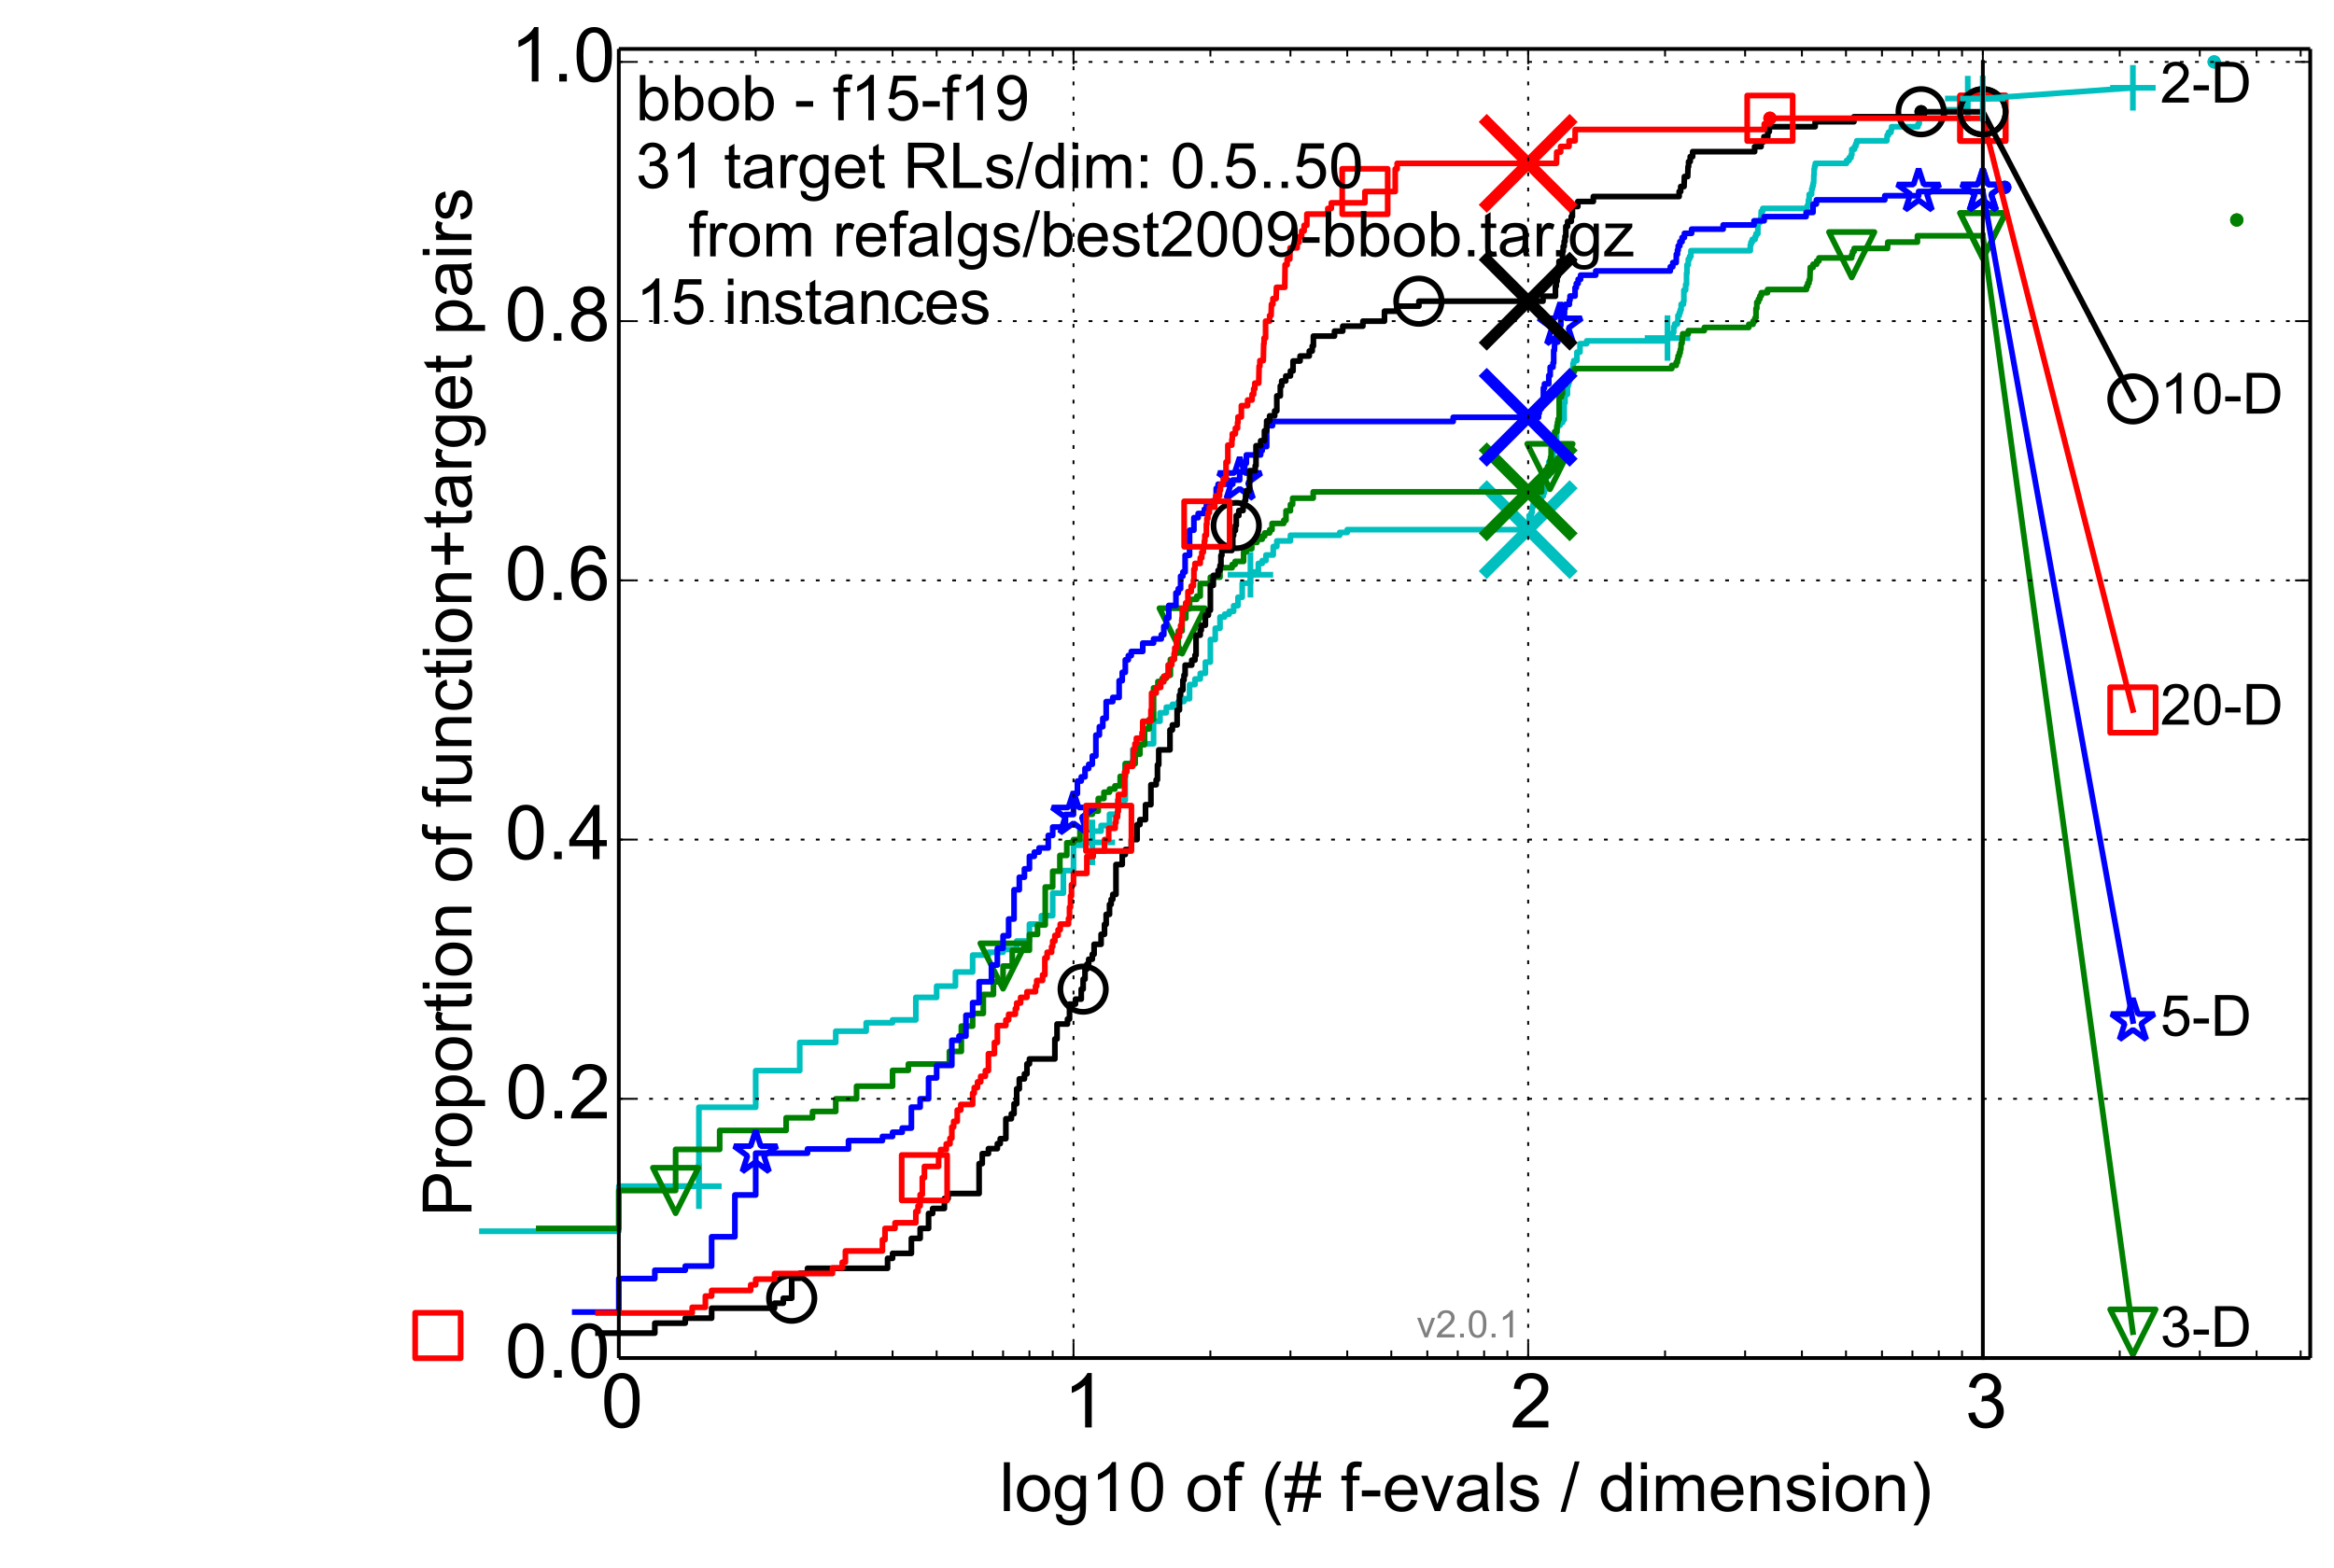 <?xml version="1.0" encoding="utf-8" standalone="no"?>
<!DOCTYPE svg PUBLIC "-//W3C//DTD SVG 1.1//EN"
  "http://www.w3.org/Graphics/SVG/1.1/DTD/svg11.dtd">
<!-- Created with matplotlib (http://matplotlib.org/) -->
<svg height="414pt" version="1.1" viewBox="0 0 616 414" width="616pt" xmlns="http://www.w3.org/2000/svg" xmlns:xlink="http://www.w3.org/1999/xlink">
 <defs>
  <style type="text/css">
*{stroke-linecap:butt;stroke-linejoin:round;}
  </style>
 </defs>
 <g id="figure_1">
  <g id="patch_1">
   <path d="
M0 414.924
L616.924 414.924
L616.924 0
L0 0
z
" style="fill:#ffffff;"/>
  </g>
  <g id="axes_1">
   <g id="patch_2">
    <path d="
M163.324 358.524
L609.724 358.524
L609.724 12.924
L163.324 12.924
z
" style="fill:#ffffff;"/>
   </g>
   <g id="line2d_1">
    <defs>
     <path d="
M0 1.5
C0.398 1.5 0.779 1.342 1.061 1.061
C1.342 0.779 1.5 0.398 1.5 0
C1.5 -0.398 1.342 -0.779 1.061 -1.061
C0.779 -1.342 0.398 -1.5 0 -1.5
C-0.398 -1.5 -0.779 -1.342 -1.061 -1.061
C-1.342 -0.779 -1.5 -0.398 -1.5 0
C-1.5 0.398 -1.342 0.779 -1.061 1.061
C-0.779 1.342 -0.398 1.5 0 1.5
z
" id="m977c291b42" style="stroke:#00bfbf;stroke-width:0.5;"/>
    </defs>
    <g>
     <use style="fill:#00bfbf;stroke:#00bfbf;stroke-width:0.5;" x="584.371" xlink:href="#m977c291b42" y="16.345"/>
     <use style="fill:#00bfbf;stroke:#00bfbf;stroke-width:0.5;" x="584.371" xlink:href="#m977c291b42" y="16.345"/>
    </g>
   </g>
   <g id="line2d_2">
    <path d="
M127.2 325.05
L163.324 325.05
L163.324 313.148
L184.455 313.148
L184.455 292.319
L199.447 292.319
L199.447 282.649
L211.076 282.649
L211.076 275.211
L220.578 275.211
L220.578 272.235
L228.612 272.235
L228.612 270.004
L235.571 270.004
L235.571 269.26
L241.709 269.26
L241.709 263.309
L247.2 263.309
L247.2 260.333
L252.167 260.333
L252.167 256.614
L256.702 256.614
L256.702 252.151
L260.873 252.151
L260.873 251.407
L264.735 251.407
L264.735 250.663
L268.331 250.663
L268.331 248.431
L271.694 248.431
L271.694 243.968
L274.854 243.968
L274.854 241.737
L277.833 241.737
L277.833 235.786
L280.65 235.786
L280.65 229.835
L283.324 229.835
L283.324 223.14
L285.866 223.14
L285.866 222.396
L288.291 222.396
L288.291 219.421
L290.607 219.421
L290.607 217.933
L292.825 217.933
L292.825 214.957
L294.953 214.957
L294.953 211.238
L296.997 211.238
L296.997 201.568
L298.964 201.568
L298.964 197.849
L300.859 197.849
L300.859 196.361
L304.455 196.361
L304.455 190.41
L306.163 190.41
L306.163 188.178
L307.818 188.178
L307.818 186.691
L309.422 186.691
L309.422 185.947
L310.977 185.947
L310.977 185.203
L312.488 185.203
L312.488 184.459
L313.956 184.459
L313.956 180.74
L315.384 180.74
L315.384 179.252
L316.774 179.252
L316.774 177.764
L318.128 177.764
L318.128 174.789
L319.447 174.789
L319.447 168.838
L320.734 168.838
L320.734 165.862
L321.99 165.862
L321.99 162.887
L323.216 162.887
L323.216 162.143
L324.414 162.143
L324.414 161.399
L325.586 161.399
L325.586 159.911
L326.731 159.911
L326.731 157.68
L327.852 157.68
L327.852 153.96
L330.024 153.96
L330.024 151.729
L331.076 151.729
L331.076 150.985
L332.108 150.985
L332.108 148.753
L333.12 148.753
L333.12 148.01
L334.113 148.01
L334.113 146.522
L336.044 146.522
L336.044 144.29
L336.983 144.29
L336.983 142.802
L340.578 142.802
L340.578 141.315
L353.579 141.315
L353.579 140.571
L355.571 140.571
L355.571 139.827
L403.584 139.827
L403.584 136.108
L404.1 136.108
L404.1 135.364
L404.356 135.364
L404.356 133.876
L404.61 133.876
L404.61 133.132
L405.618 133.132
L405.618 132.388
L405.866 132.388
L405.866 131.644
L406.85 131.644
L406.85 130.901
L407.334 130.901
L407.334 130.157
L407.575 130.157
L407.575 129.413
L407.815 129.413
L407.815 127.925
L408.053 127.925
L408.053 125.694
L408.762 125.694
L408.762 121.974
L409.23 121.974
L409.23 121.23
L409.693 121.23
L409.693 120.487
L409.923 120.487
L409.923 118.255
L410.152 118.255
L410.152 116.767
L410.607 116.767
L410.607 116.023
L410.833 116.023
L410.833 113.048
L411.059 113.048
L411.059 112.304
L411.728 112.304
L411.728 111.56
L412.389 111.56
L412.389 110.816
L412.825 110.816
L412.825 106.353
L413.042 106.353
L413.042 104.121
L413.687 104.121
L413.687 101.89
L413.9 101.89
L413.9 101.146
L414.112 101.146
L414.112 100.402
L414.324 100.402
L414.324 98.914
L414.744 98.914
L414.744 98.171
L414.953 98.171
L414.953 97.427
L415.161 97.427
L415.161 95.939
L415.368 95.939
L415.368 95.195
L416.189 95.195
L416.189 92.963
L416.997 92.963
L416.997 90.732
L418.77 90.732
L418.77 89.988
L439.837 89.988
L439.837 89.244
L440.095 89.244
L440.095 88.5
L441.491 88.5
L441.491 87.756
L441.741 87.756
L441.741 86.269
L441.99 86.269
L441.99 85.525
L442.729 85.525
L442.729 84.781
L442.851 84.781
L442.851 83.293
L443.216 83.293
L443.216 82.549
L443.458 82.549
L443.458 81.805
L443.699 81.805
L443.699 80.318
L444.296 80.318
L444.296 79.574
L444.414 79.574
L444.414 76.598
L444.886 76.598
L444.886 75.111
L445.12 75.111
L445.12 72.135
L445.237 72.135
L445.237 69.904
L445.586 69.904
L445.586 68.416
L445.932 68.416
L445.932 67.672
L446.276 67.672
L446.276 66.184
L461.95 66.184
L461.95 64.697
L462.119 64.697
L462.119 63.953
L462.455 63.953
L462.455 63.209
L463.204 63.209
L463.204 62.465
L463.451 62.465
L463.451 61.721
L463.942 61.721
L463.942 58.746
L464.509 58.746
L464.509 58.002
L464.75 58.002
L464.83 55.77
L465.228 55.77
L465.228 55.026
L476.985 55.026
L476.985 54.282
L477.238 54.282
L477.301 52.795
L477.489 52.795
L477.489 51.307
L478.114 51.307
L478.176 49.819
L478.361 49.819
L478.361 49.075
L478.546 49.075
L478.546 48.331
L478.669 48.331
L478.73 46.1
L478.792 46.1
L478.792 44.612
L478.914 44.612
L478.914 43.868
L479.097 43.868
L479.097 43.124
L487.356 43.124
L487.356 42.381
L488.027 42.381
L488.027 41.637
L488.538 41.637
L488.538 40.893
L488.74 40.893
L488.74 39.405
L489.444 39.405
L489.444 38.661
L489.792 38.661
L489.792 37.917
L490.04 37.917
L490.04 37.174
L497.989 37.174
L498.073 35.686
L498.411 35.686
L498.411 34.942
L499.079 34.942
L499.079 34.198
L499.244 34.198
L499.244 33.454
L506.203 33.454
L506.203 32.71
L506.528 32.71
L506.6 31.223
L513.203 31.223
L513.298 29.735
L513.393 29.735
L513.393 28.991
L518.38 28.991
L518.38 28.247
L519.232 28.247
L519.261 26.759
L519.345 26.759
L519.345 26.016
L523.324 26.016
L523.324 26.016" style="fill:none;stroke:#00bfbf;stroke-linecap:square;stroke-width:1.5;"/>
   </g>
   <g id="line2d_3">
    <defs>
     <path d="
M-6 0
L6 0
M0 6
L0 -6" id="m3e4de746de" style="stroke:#00bfbf;stroke-width:1.5;"/>
    </defs>
    <g>
     <use style="fill:none;stroke:#00bfbf;stroke-width:1.5;" x="184.455" xlink:href="#m3e4de746de" y="313.148"/>
     <use style="fill:none;stroke:#00bfbf;stroke-width:1.5;" x="288.291" xlink:href="#m3e4de746de" y="222.396"/>
     <use style="fill:none;stroke:#00bfbf;stroke-width:1.5;" x="330.024" xlink:href="#m3e4de746de" y="151.729"/>
     <use style="fill:none;stroke:#00bfbf;stroke-width:1.5;" x="440.095" xlink:href="#m3e4de746de" y="89.244"/>
     <use style="fill:none;stroke:#00bfbf;stroke-width:1.5;" x="519.345" xlink:href="#m3e4de746de" y="26.016"/>
     <use style="fill:none;stroke:#00bfbf;stroke-width:1.5;" x="523.324" xlink:href="#m3e4de746de" y="26.016"/>
    </g>
   </g>
   <g id="line2d_4"/>
   <g id="line2d_5">
    <path clip-path="url(#pebde201112)" d="
M403.324 139.827" style="fill:none;stroke:#00bfbf;stroke-linecap:square;"/>
    <defs>
     <path d="
M-12 12
L12 -12
M-12 -12
L12 12" id="m09e435d1d9" style="stroke:#00bfbf;stroke-width:3;"/>
    </defs>
    <g clip-path="url(#pebde201112)">
     <use style="fill:#00bfbf;stroke:#00bfbf;stroke-width:3;" x="403.324" xlink:href="#m09e435d1d9" y="139.827"/>
    </g>
   </g>
   <g id="line2d_6">
    <defs>
     <path d="
M0 1.5
C0.398 1.5 0.779 1.342 1.061 1.061
C1.342 0.779 1.5 0.398 1.5 0
C1.5 -0.398 1.342 -0.779 1.061 -1.061
C0.779 -1.342 0.398 -1.5 0 -1.5
C-0.398 -1.5 -0.779 -1.342 -1.061 -1.061
C-1.342 -0.779 -1.5 -0.398 -1.5 0
C-1.5 0.398 -1.342 0.779 -1.061 1.061
C-0.779 1.342 -0.398 1.5 0 1.5
z
" id="mb0b177905e" style="stroke:#008000;stroke-width:0.5;"/>
    </defs>
    <g>
     <use style="fill:#008000;stroke:#008000;stroke-width:0.5;" x="590.34" xlink:href="#mb0b177905e" y="58.074"/>
     <use style="fill:#008000;stroke:#008000;stroke-width:0.5;" x="590.34" xlink:href="#mb0b177905e" y="58.074"/>
    </g>
   </g>
   <g id="line2d_7">
    <path d="
M142.193 324.306
L163.324 324.306
L163.324 314.291
L178.316 314.291
L178.316 303.441
L189.945 303.441
L189.945 298.434
L207.481 298.434
L207.481 295.095
L214.44 295.095
L214.44 293.426
L220.578 293.426
L220.578 290.088
L226.069 290.088
L226.069 286.75
L235.571 286.75
L235.571 282.577
L239.742 282.577
L239.742 280.907
L250.563 280.907
L250.563 277.569
L253.723 277.569
L253.723 270.893
L256.702 270.893
L256.702 267.554
L259.519 267.554
L259.519 262.547
L262.193 262.547
L262.193 259.208
L264.735 259.208
L264.735 255.035
L267.16 255.035
L267.16 250.863
L271.694 250.863
L271.694 246.69
L273.822 246.69
L273.822 244.186
L275.866 244.186
L275.866 234.171
L277.833 234.171
L277.833 229.998
L279.728 229.998
L279.728 225.825
L281.557 225.825
L281.557 222.487
L283.324 222.487
L283.324 221.652
L285.032 221.652
L285.032 219.149
L286.687 219.149
L286.687 214.976
L288.291 214.976
L288.291 214.141
L289.847 214.141
L289.847 210.803
L291.357 210.803
L291.357 209.134
L292.825 209.134
L292.825 208.299
L294.253 208.299
L294.253 207.464
L295.643 207.464
L295.643 204.961
L296.997 204.961
L296.997 201.622
L299.603 201.622
L299.603 199.119
L300.859 199.119
L300.859 196.615
L302.085 196.615
L302.085 192.442
L303.283 192.442
L303.283 189.938
L304.455 189.938
L304.455 181.592
L305.6 181.592
L305.6 179.923
L306.721 179.923
L306.721 179.089
L307.818 179.089
L307.818 178.254
L308.893 178.254
L308.893 174.081
L309.945 174.081
L309.945 172.412
L310.977 172.412
L310.977 166.57
L311.989 166.57
L311.989 163.232
L312.982 163.232
L312.982 160.728
L313.956 160.728
L313.956 158.224
L315.852 158.224
L315.852 157.39
L316.774 157.39
L316.774 154.051
L319.447 154.051
L319.447 152.382
L321.99 152.382
L321.99 149.878
L325.198 149.878
L325.198 149.044
L325.97 149.044
L325.97 148.209
L328.22 148.209
L328.22 145.705
L328.949 145.705
L328.949 144.871
L330.377 144.871
L330.377 143.202
L331.767 143.202
L331.767 142.367
L333.12 142.367
L333.12 141.532
L333.784 141.532
L333.784 140.698
L335.087 140.698
L335.087 139.863
L335.727 139.863
L335.727 138.194
L338.811 138.194
L338.811 137.36
L339.407 137.36
L339.407 134.856
L340.578 134.856
L340.578 133.187
L341.154 133.187
L341.154 131.517
L346.588 131.517
L346.588 129.848
L406.85 129.848
L406.85 126.51
L407.495 126.51
L407.495 125.675
L407.974 125.675
L407.974 124.006
L408.448 124.006
L408.448 123.172
L409.074 123.172
L409.074 121.503
L409.23 121.503
L409.23 120.668
L409.385 120.668
L409.385 118.164
L409.539 118.164
L409.539 117.33
L409.693 117.33
L409.693 115.66
L410.304 115.66
L410.304 113.991
L410.909 113.991
L410.909 112.322
L411.059 112.322
L411.059 111.488
L411.208 111.488
L411.208 110.653
L411.506 110.653
L411.506 104.811
L412.096 104.811
L412.096 103.976
L412.389 103.976
L412.389 101.473
L413.258 101.473
L413.258 99.803
L414.394 99.803
L414.394 98.969
L414.953 98.969
L414.953 98.134
L415.506 98.134
L415.506 97.3
L441.24 97.3
L441.24 96.465
L442.402 96.465
L442.402 95.63
L442.729 95.63
L442.729 94.796
L442.892 94.796
L442.892 93.961
L443.216 93.961
L443.216 93.127
L443.458 93.127
L443.458 92.292
L443.619 92.292
L443.699 90.623
L443.938 90.623
L444.018 88.954
L444.098 88.954
L444.098 88.119
L445.586 88.119
L445.586 87.285
L449.81 87.285
L449.81 86.45
L461.553 86.45
L461.553 85.615
L462.678 85.615
L462.678 84.781
L463.176 84.781
L463.176 83.946
L463.451 83.946
L463.451 81.443
L463.669 81.443
L463.669 79.773
L464.104 79.773
L464.104 78.939
L464.482 78.939
L464.482 78.104
L464.856 78.104
L464.856 77.27
L466.484 77.27
L466.484 76.435
L476.773 76.435
L476.773 75.601
L477.111 75.601
L477.111 74.766
L477.447 74.766
L477.447 73.931
L477.657 73.931
L477.74 71.428
L477.782 71.428
L477.782 70.593
L478.525 70.593
L478.525 69.758
L479.461 69.758
L479.461 68.924
L480.062 68.924
L480.062 68.089
L488.707 68.089
L488.707 67.255
L488.942 67.255
L488.942 66.42
L489.344 66.42
L489.344 65.586
L498.158 65.586
L498.242 63.916
L506.059 63.916
L506.059 62.247
L523.324 62.247
L523.324 62.247" style="fill:none;stroke:#008000;stroke-linecap:square;stroke-width:1.5;"/>
   </g>
   <g id="line2d_8">
    <defs>
     <path d="
M-7.34788e-16 6
L6 -6
L-6 -6
z
" id="m397e16cd68" style="stroke:#008000;stroke-linejoin:miter;stroke-width:1.5;"/>
    </defs>
    <g>
     <use style="fill:none;stroke:#008000;stroke-linejoin:miter;stroke-width:1.5;" x="178.316" xlink:href="#m397e16cd68" y="314.291"/>
     <use style="fill:none;stroke:#008000;stroke-linejoin:miter;stroke-width:1.5;" x="264.735" xlink:href="#m397e16cd68" y="255.035"/>
     <use style="fill:none;stroke:#008000;stroke-linejoin:miter;stroke-width:1.5;" x="311.989" xlink:href="#m397e16cd68" y="166.57"/>
     <use style="fill:none;stroke:#008000;stroke-linejoin:miter;stroke-width:1.5;" x="409.074" xlink:href="#m397e16cd68" y="123.172"/>
     <use style="fill:none;stroke:#008000;stroke-linejoin:miter;stroke-width:1.5;" x="488.707" xlink:href="#m397e16cd68" y="67.255"/>
     <use style="fill:none;stroke:#008000;stroke-linejoin:miter;stroke-width:1.5;" x="523.324" xlink:href="#m397e16cd68" y="62.247"/>
    </g>
   </g>
   <g id="line2d_9"/>
   <g id="line2d_10">
    <path clip-path="url(#pebde201112)" d="
M403.324 129.848" style="fill:none;stroke:#008000;stroke-linecap:square;"/>
    <defs>
     <path d="
M-12 12
L12 -12
M-12 -12
L12 12" id="m8c089fa6cd" style="stroke:#008000;stroke-width:3;"/>
    </defs>
    <g clip-path="url(#pebde201112)">
     <use style="fill:#008000;stroke:#008000;stroke-width:3;" x="403.324" xlink:href="#m8c089fa6cd" y="129.848"/>
    </g>
   </g>
   <g id="line2d_11">
    <defs>
     <path d="
M0 1.5
C0.398 1.5 0.779 1.342 1.061 1.061
C1.342 0.779 1.5 0.398 1.5 0
C1.5 -0.398 1.342 -0.779 1.061 -1.061
C0.779 -1.342 0.398 -1.5 0 -1.5
C-0.398 -1.5 -0.779 -1.342 -1.061 -1.061
C-1.342 -0.779 -1.5 -0.398 -1.5 0
C-1.5 0.398 -1.342 0.779 -1.061 1.061
C-0.779 1.342 -0.398 1.5 0 1.5
z
" id="m76a7ce5b4a" style="stroke:#0000ff;stroke-width:0.5;"/>
    </defs>
    <g>
     <use style="fill:#0000ff;stroke:#0000ff;stroke-width:0.5;" x="529.109" xlink:href="#m76a7ce5b4a" y="49.459"/>
     <use style="fill:#0000ff;stroke:#0000ff;stroke-width:0.5;" x="529.109" xlink:href="#m76a7ce5b4a" y="49.459"/>
    </g>
   </g>
   <g id="line2d_12">
    <path d="
M151.694 346.382
L163.324 346.382
L163.324 337.551
L172.825 337.551
L172.825 335.344
L180.859 335.344
L180.859 334.24
L187.818 334.24
L187.818 326.513
L193.956 326.513
L193.956 315.475
L199.447 315.475
L199.447 304.437
L213.12 304.437
L213.12 303.333
L223.942 303.333
L223.942 301.126
L232.898 301.126
L232.898 300.022
L235.571 300.022
L235.571 298.918
L238.114 298.918
L238.114 297.814
L240.538 297.814
L240.538 292.295
L242.855 292.295
L242.855 290.088
L245.073 290.088
L245.073 284.569
L247.2 284.569
L247.2 281.257
L251.211 281.257
L251.211 274.635
L253.106 274.635
L253.106 273.531
L254.935 273.531
L254.935 268.012
L256.702 268.012
L256.702 264.7
L258.411 264.7
L258.411 259.181
L261.669 259.181
L261.669 254.766
L263.225 254.766
L263.225 250.351
L264.735 250.351
L264.735 247.04
L266.203 247.04
L266.203 242.624
L267.631 242.624
L267.631 234.898
L269.021 234.898
L269.021 231.586
L270.375 231.586
L270.375 229.379
L271.694 229.379
L271.694 226.067
L272.981 226.067
L272.981 224.964
L274.237 224.964
L274.237 223.86
L276.662 223.86
L276.662 220.548
L277.833 220.548
L277.833 218.341
L281.196 218.341
L281.196 215.029
L283.324 215.029
L283.324 209.51
L284.356 209.51
L284.356 206.199
L285.368 206.199
L285.368 205.095
L286.36 205.095
L286.36 202.888
L287.334 202.888
L287.334 201.784
L288.291 201.784
L288.291 199.576
L289.23 199.576
L289.23 194.057
L290.152 194.057
L290.152 191.85
L291.059 191.85
L291.059 189.642
L291.949 189.642
L291.949 185.227
L293.687 185.227
L293.687 184.123
L295.368 184.123
L295.368 179.708
L296.189 179.708
L296.189 177.5
L296.997 177.5
L296.997 174.189
L297.792 174.189
L297.792 173.085
L298.576 173.085
L298.576 171.981
L301.598 171.981
L301.598 169.774
L304.455 169.774
L304.455 168.67
L306.499 168.67
L306.499 167.566
L307.162 167.566
L307.162 165.358
L307.818 165.358
L307.818 163.151
L308.465 163.151
L308.465 159.839
L310.361 159.839
L310.361 156.528
L310.977 156.528
L310.977 155.424
L311.587 155.424
L311.587 152.113
L312.19 152.113
L312.19 151.009
L312.785 151.009
L312.785 146.594
L313.956 146.594
L313.956 139.971
L315.102 139.971
L315.102 136.66
L316.223 136.66
L316.223 135.556
L317.86 135.556
L317.86 134.452
L318.394 134.452
L318.394 133.348
L319.966 133.348
L319.966 132.244
L320.988 132.244
L320.988 128.933
L321.491 128.933
L321.491 127.829
L325.353 127.829
L325.353 126.725
L327.182 126.725
L327.182 124.518
L328.513 124.518
L328.513 122.31
L328.949 122.31
L328.949 120.103
L332.718 120.103
L332.718 118.999
L333.12 118.999
L333.12 117.895
L334.309 117.895
L334.309 112.376
L335.854 112.376
L335.854 111.272
L383.53 111.272
L383.53 110.168
L406.064 110.168
L406.064 109.065
L406.262 109.065
L406.262 107.961
L406.752 107.961
L406.752 106.857
L406.947 106.857
L406.947 105.753
L407.334 105.753
L407.334 102.442
L407.623 102.442
L407.623 101.338
L408.762 101.338
L408.762 99.13
L409.137 99.13
L409.137 96.923
L409.877 96.923
L409.877 95.819
L410.061 95.819
L410.061 92.508
L410.244 92.508
L410.335 90.3
L411.148 90.3
L411.238 88.092
L411.595 88.092
L411.595 86.989
L411.772 86.989
L411.772 85.885
L411.949 85.885
L411.949 83.677
L412.126 83.677
L412.126 82.573
L412.912 82.573
L412.912 81.47
L413.085 81.47
L413.085 80.366
L414.197 80.366
L414.197 79.262
L414.366 79.262
L414.366 78.158
L415.698 78.158
L415.698 75.951
L416.026 75.951
L416.026 74.847
L416.514 74.847
L416.514 73.743
L417.157 73.743
L417.157 72.639
L421.156 72.639
L421.156 71.535
L440.836 71.535
L440.836 70.431
L441.491 70.431
L441.491 69.328
L442.385 69.328
L442.435 67.12
L442.729 67.12
L442.729 66.016
L442.925 66.016
L442.925 64.912
L443.361 64.912
L443.361 63.809
L443.938 63.809
L443.938 62.705
L444.556 62.705
L444.556 61.601
L446.458 61.601
L446.458 60.497
L454.778 60.497
L454.778 59.394
L462.922 59.394
L462.922 58.29
L465.608 58.29
L465.608 57.186
L476.679 57.186
L476.679 56.082
L478.509 56.082
L478.509 53.874
L479.388 53.874
L479.388 52.771
L497.443 52.771
L497.443 51.667
L506.377 51.667
L506.377 50.563
L523.324 50.563
L523.324 50.563" style="fill:none;stroke:#0000ff;stroke-linecap:square;stroke-width:1.5;"/>
   </g>
   <g id="line2d_13">
    <defs>
     <path d="
M3.67394e-16 -6
L-1.347 -1.854
L-5.706 -1.854
L-2.18 0.708
L-3.527 4.854
L-4.20996e-16 2.292
L3.527 4.854
L2.18 0.708
L5.706 -1.854
L1.347 -1.854
z
" id="m0933169453" style="stroke:#0000ff;stroke-linejoin:bevel;stroke-width:1.5;"/>
    </defs>
    <g>
     <use style="fill:none;stroke:#0000ff;stroke-linejoin:bevel;stroke-width:1.5;" x="199.447" xlink:href="#m0933169453" y="304.437"/>
     <use style="fill:none;stroke:#0000ff;stroke-linejoin:bevel;stroke-width:1.5;" x="283.324" xlink:href="#m0933169453" y="215.029"/>
     <use style="fill:none;stroke:#0000ff;stroke-linejoin:bevel;stroke-width:1.5;" x="327.182" xlink:href="#m0933169453" y="126.725"/>
     <use style="fill:none;stroke:#0000ff;stroke-linejoin:bevel;stroke-width:1.5;" x="411.772" xlink:href="#m0933169453" y="85.885"/>
     <use style="fill:none;stroke:#0000ff;stroke-linejoin:bevel;stroke-width:1.5;" x="506.377" xlink:href="#m0933169453" y="50.563"/>
     <use style="fill:none;stroke:#0000ff;stroke-linejoin:bevel;stroke-width:1.5;" x="523.324" xlink:href="#m0933169453" y="50.563"/>
    </g>
   </g>
   <g id="line2d_14"/>
   <g id="line2d_15">
    <path clip-path="url(#pebde201112)" d="
M403.324 110.168" style="fill:none;stroke:#0000ff;stroke-linecap:square;"/>
    <defs>
     <path d="
M-12 12
L12 -12
M-12 -12
L12 12" id="ma4a355cd2c" style="stroke:#0000ff;stroke-width:3;"/>
    </defs>
    <g clip-path="url(#pebde201112)">
     <use style="fill:#0000ff;stroke:#0000ff;stroke-width:3;" x="403.324" xlink:href="#ma4a355cd2c" y="110.168"/>
    </g>
   </g>
   <g id="line2d_16">
    <defs>
     <path d="
M0 1.5
C0.398 1.5 0.779 1.342 1.061 1.061
C1.342 0.779 1.5 0.398 1.5 0
C1.5 -0.398 1.342 -0.779 1.061 -1.061
C0.779 -1.342 0.398 -1.5 0 -1.5
C-0.398 -1.5 -0.779 -1.342 -1.061 -1.061
C-1.342 -0.779 -1.5 -0.398 -1.5 0
C-1.5 0.398 -1.342 0.779 -1.061 1.061
C-0.779 1.342 -0.398 1.5 0 1.5
z
" id="m66763a63fb" style="stroke:#000000;stroke-width:0.5;"/>
    </defs>
    <g>
     <use style="stroke:#000000;stroke-width:0.5;" x="507.029" xlink:href="#m66763a63fb" y="29.506"/>
     <use style="stroke:#000000;stroke-width:0.5;" x="507.029" xlink:href="#m66763a63fb" y="29.506"/>
    </g>
   </g>
   <g id="line2d_17">
    <path d="
M157.833 351.943
L172.825 351.943
L172.825 349.311
L180.859 349.311
L180.859 347.995
L187.818 347.995
L187.818 345.363
L204.414 345.363
L204.414 344.047
L206.731 344.047
L206.731 342.731
L208.949 342.731
L208.949 337.466
L211.076 337.466
L211.076 336.15
L213.12 336.15
L213.12 334.834
L234.251 334.834
L234.251 332.202
L235.571 332.202
L235.571 330.886
L240.538 330.886
L240.538 326.938
L242.855 326.938
L242.855 324.306
L245.073 324.306
L245.073 320.357
L246.147 320.357
L246.147 319.041
L249.244 319.041
L249.244 316.409
L250.237 316.409
L250.237 315.093
L258.411 315.093
L258.411 307.197
L259.244 307.197
L259.244 304.565
L260.873 304.565
L260.873 303.249
L263.225 303.249
L263.225 301.933
L263.985 301.933
L263.985 300.616
L265.475 300.616
L265.475 295.352
L266.922 295.352
L266.922 294.036
L267.631 294.036
L267.631 291.404
L268.331 291.404
L268.331 287.456
L269.021 287.456
L269.021 284.824
L270.375 284.824
L270.375 283.508
L271.039 283.508
L271.039 280.875
L271.694 280.875
L271.694 279.559
L278.409 279.559
L278.409 274.295
L278.978 274.295
L278.978 270.347
L281.736 270.347
L281.736 269.031
L282.271 269.031
L282.271 265.083
L283.842 265.083
L283.842 263.766
L285.368 263.766
L285.368 261.134
L285.866 261.134
L285.866 258.502
L286.36 258.502
L286.36 255.87
L286.85 255.87
L286.85 254.554
L287.334 254.554
L287.334 253.238
L288.291 253.238
L288.291 251.922
L288.762 251.922
L288.762 249.29
L290.607 249.29
L290.607 246.658
L291.506 246.658
L291.506 244.025
L291.949 244.025
L291.949 241.393
L292.825 241.393
L292.825 238.761
L293.258 238.761
L293.258 237.445
L293.687 237.445
L293.687 236.129
L294.534 236.129
L294.534 228.233
L296.189 228.233
L296.189 225.6
L296.997 225.6
L296.997 224.284
L298.576 224.284
L298.576 221.652
L300.109 221.652
L300.109 217.704
L300.859 217.704
L300.859 216.388
L302.327 216.388
L302.327 212.44
L303.755 212.44
L303.755 207.175
L305.145 207.175
L305.145 205.859
L305.487 205.859
L305.487 201.911
L305.826 201.911
L305.826 197.963
L308.786 197.963
L308.786 192.699
L309.422 192.699
L309.422 191.383
L310.67 191.383
L310.67 187.434
L311.283 187.434
L311.283 183.486
L311.587 183.486
L311.587 182.17
L312.19 182.17
L312.19 179.538
L312.488 179.538
L312.488 178.222
L312.785 178.222
L312.785 175.59
L314.532 175.59
L314.532 174.274
L315.384 174.274
L315.384 172.958
L315.665 172.958
L315.665 167.693
L316.774 167.693
L316.774 166.377
L317.048 166.377
L317.048 165.061
L318.128 165.061
L318.128 162.429
L318.923 162.429
L318.923 161.113
L319.447 161.113
L319.447 154.533
L320.223 154.533
L320.223 151.901
L321.491 151.901
L321.491 150.584
L321.99 150.584
L321.99 149.268
L322.237 149.268
L322.237 146.636
L322.484 146.636
L322.484 145.32
L325.12 145.32
L325.12 144.004
L325.353 144.004
L325.353 141.372
L325.586 141.372
L325.586 140.056
L326.047 140.056
L326.047 138.74
L326.276 138.74
L326.276 136.108
L326.957 136.108
L326.957 134.792
L328.073 134.792
L328.073 133.476
L328.513 133.476
L328.513 132.159
L328.731 132.159
L328.731 130.843
L328.949 130.843
L328.949 129.527
L329.81 129.527
L329.81 124.263
L331.284 124.263
L331.284 122.947
L331.492 122.947
L331.492 117.683
L332.718 117.683
L332.718 116.367
L333.718 116.367
L333.718 113.734
L334.309 113.734
L334.309 111.102
L335.087 111.102
L335.087 109.786
L336.421 109.786
L336.421 108.47
L336.983 108.47
L336.983 104.522
L337.905 104.522
L337.905 101.89
L338.269 101.89
L338.269 100.574
L339.348 100.574
L339.348 99.258
L340.578 99.258
L340.578 97.942
L341.268 97.942
L341.268 95.309
L343.121 95.309
L343.121 93.993
L345.545 93.993
L345.545 92.677
L346.329 92.677
L346.329 91.361
L346.639 91.361
L346.639 88.729
L352.207 88.729
L352.207 87.413
L354.385 87.413
L354.385 86.097
L359.702 86.097
L359.702 84.781
L365.397 84.781
L365.397 82.149
L368.639 82.149
L368.639 80.833
L374.484 80.833
L374.484 79.517
L407.238 79.517
L407.238 78.201
L410.517 78.201
L410.517 75.569
L410.743 75.569
L410.743 74.252
L410.969 74.252
L410.969 72.936
L411.283 72.936
L411.283 70.304
L411.461 70.304
L411.461 68.988
L412.389 68.988
L412.389 66.356
L412.564 66.356
L412.564 65.04
L412.825 65.04
L412.825 63.724
L413.042 63.724
L413.042 62.408
L413.258 62.408
L413.258 59.776
L413.729 59.776
L413.729 58.46
L414.702 58.46
L414.702 57.144
L414.994 57.144
L414.994 54.511
L416.433 54.511
L416.433 53.195
L420.523 53.195
L420.523 51.879
L443.168 51.879
L443.168 50.563
L443.579 50.563
L443.579 49.247
L444.462 49.247
L444.556 46.615
L445.423 46.615
L445.516 43.983
L445.655 43.983
L445.655 42.667
L446.093 42.667
L446.093 41.351
L446.731 41.351
L446.731 40.035
L463.088 40.035
L463.088 38.718
L464.798 38.718
L464.798 37.402
L465.545 37.402
L465.545 36.086
L466.562 36.086
L466.562 34.77
L466.963 34.77
L466.963 33.454
L479.06 33.454
L479.06 32.138
L489.304 32.138
L489.304 30.822
L507.029 30.822
L507.029 29.506
L523.324 29.506
L523.324 29.506" style="fill:none;stroke:#000000;stroke-linecap:square;stroke-width:1.5;"/>
   </g>
   <g id="line2d_18">
    <defs>
     <path d="
M0 6
C1.591 6 3.117 5.368 4.243 4.243
C5.368 3.117 6 1.591 6 0
C6 -1.591 5.368 -3.117 4.243 -4.243
C3.117 -5.368 1.591 -6 0 -6
C-1.591 -6 -3.117 -5.368 -4.243 -4.243
C-5.368 -3.117 -6 -1.591 -6 0
C-6 1.591 -5.368 3.117 -4.243 4.243
C-3.117 5.368 -1.591 6 0 6
z
" id="ma42492ef9b" style="stroke:#000000;stroke-width:1.5;"/>
    </defs>
    <g>
     <use style="fill:none;stroke:#000000;stroke-width:1.5;" x="208.949" xlink:href="#ma42492ef9b" y="342.731"/>
     <use style="fill:none;stroke:#000000;stroke-width:1.5;" x="285.866" xlink:href="#ma42492ef9b" y="261.134"/>
     <use style="fill:none;stroke:#000000;stroke-width:1.5;" x="326.276" xlink:href="#ma42492ef9b" y="138.74"/>
     <use style="fill:none;stroke:#000000;stroke-width:1.5;" x="374.484" xlink:href="#ma42492ef9b" y="79.517"/>
     <use style="fill:none;stroke:#000000;stroke-width:1.5;" x="507.029" xlink:href="#ma42492ef9b" y="29.506"/>
     <use style="fill:none;stroke:#000000;stroke-width:1.5;" x="523.324" xlink:href="#ma42492ef9b" y="29.506"/>
    </g>
   </g>
   <g id="line2d_19"/>
   <g id="line2d_20">
    <path clip-path="url(#pebde201112)" d="
M403.324 79.517" style="fill:none;stroke:#000000;stroke-linecap:square;"/>
    <defs>
     <path d="
M-12 12
L12 -12
M-12 -12
L12 12" id="m47417b404f" style="stroke:#000000;stroke-width:3;"/>
    </defs>
    <g clip-path="url(#pebde201112)">
     <use style="stroke:#000000;stroke-width:3;" x="403.324" xlink:href="#m47417b404f" y="79.517"/>
    </g>
   </g>
   <g id="line2d_21">
    <defs>
     <path d="
M0 1.5
C0.398 1.5 0.779 1.342 1.061 1.061
C1.342 0.779 1.5 0.398 1.5 0
C1.5 -0.398 1.342 -0.779 1.061 -1.061
C0.779 -1.342 0.398 -1.5 0 -1.5
C-0.398 -1.5 -0.779 -1.342 -1.061 -1.061
C-1.342 -0.779 -1.5 -0.398 -1.5 0
C-1.5 0.398 -1.342 0.779 -1.061 1.061
C-0.779 1.342 -0.398 1.5 0 1.5
z
" id="ma07bdd5909" style="stroke:#ff0000;stroke-width:0.5;"/>
    </defs>
    <g>
     <use style="fill:#ff0000;stroke:#ff0000;stroke-width:0.5;" x="467.132" xlink:href="#ma07bdd5909" y="31.223"/>
     <use style="fill:#ff0000;stroke:#ff0000;stroke-width:0.5;" x="467.132" xlink:href="#ma07bdd5909" y="31.223"/>
    </g>
   </g>
   <g id="line2d_22">
    <path d="
M157.833 346.622
L182.688 346.622
L182.688 345.134
L186.163 345.134
L186.163 342.158
L187.818 342.158
L187.818 340.671
L198.128 340.671
L198.128 339.183
L199.447 339.183
L199.447 337.695
L204.414 337.695
L204.414 336.208
L219.702 336.208
L219.702 334.72
L222.287 334.72
L222.287 333.232
L223.121 333.232
L223.121 330.257
L232.898 330.257
L232.898 327.281
L233.579 327.281
L233.579 324.306
L236.218 324.306
L236.218 322.818
L241.709 322.818
L241.709 319.843
L242.285 319.843
L242.285 318.355
L242.855 318.355
L242.855 315.379
L243.418 315.379
L243.418 310.916
L243.975 310.916
L243.975 307.941
L247.719 307.941
L247.719 304.965
L248.232 304.965
L248.232 303.477
L249.743 303.477
L249.743 301.99
L250.726 301.99
L250.726 300.502
L251.211 300.502
L251.211 297.527
L251.691 297.527
L251.691 296.039
L252.639 296.039
L252.639 293.063
L253.569 293.063
L253.569 291.576
L256.702 291.576
L256.702 288.6
L257.134 288.6
L257.134 287.112
L257.989 287.112
L257.989 285.625
L258.829 285.625
L258.829 284.137
L260.065 284.137
L260.065 282.649
L260.873 282.649
L260.873 278.186
L262.453 278.186
L262.453 275.211
L263.225 275.211
L263.225 270.747
L265.475 270.747
L265.475 269.26
L266.203 269.26
L266.203 267.772
L267.982 267.772
L267.982 266.284
L268.331 266.284
L268.331 264.796
L269.363 264.796
L269.363 263.309
L271.039 263.309
L271.039 261.821
L273.298 261.821
L273.298 260.333
L273.613 260.333
L273.613 258.846
L275.16 258.846
L275.16 257.358
L275.766 257.358
L275.766 252.895
L276.365 252.895
L276.365 251.407
L277.542 251.407
L277.542 249.919
L277.833 249.919
L277.833 248.431
L278.409 248.431
L278.409 246.944
L279.261 246.944
L279.261 245.456
L279.821 245.456
L279.821 243.968
L282.004 243.968
L282.004 242.48
L282.271 242.48
L282.271 239.505
L282.536 239.505
L282.536 236.53
L282.8 236.53
L282.8 233.554
L283.324 233.554
L283.324 230.579
L286.85 230.579
L286.85 226.115
L288.527 226.115
L288.527 224.628
L291.506 224.628
L291.506 221.652
L292.608 221.652
L292.608 218.677
L294.324 218.677
L294.324 217.189
L294.534 217.189
L294.534 215.701
L294.953 215.701
L294.953 214.214
L295.161 214.214
L295.161 209.75
L296.796 209.75
L296.796 203.799
L297.396 203.799
L297.396 202.312
L298.964 202.312
L298.964 200.824
L299.156 200.824
L299.156 197.849
L299.54 197.849
L299.54 196.361
L299.92 196.361
L299.92 194.873
L301.414 194.873
L301.414 193.385
L301.598 193.385
L301.598 190.41
L303.755 190.41
L303.755 187.434
L303.931 187.434
L303.931 182.971
L305.145 182.971
L305.145 181.483
L306.331 181.483
L306.331 179.996
L307.162 179.996
L307.162 178.508
L308.304 178.508
L308.304 175.533
L309.264 175.533
L309.264 174.045
L309.893 174.045
L309.893 172.557
L310.05 172.557
L310.05 171.069
L310.516 171.069
L310.516 168.094
L311.283 168.094
L311.283 166.606
L311.587 166.606
L311.587 165.118
L311.889 165.118
L311.889 163.631
L312.04 163.631
L312.04 160.655
L312.933 160.655
L312.933 159.168
L313.52 159.168
L313.52 156.192
L314.389 156.192
L314.389 154.704
L314.96 154.704
L314.96 153.217
L315.102 153.217
L315.102 150.241
L315.384 150.241
L315.384 148.753
L316.774 148.753
L316.774 147.266
L317.184 147.266
L317.184 145.778
L317.59 145.778
L317.59 144.29
L317.86 144.29
L317.86 142.802
L317.994 142.802
L317.994 141.315
L318.394 141.315
L318.394 138.339
L318.527 138.339
L318.527 136.852
L318.792 136.852
L318.792 135.364
L319.186 135.364
L319.186 133.876
L320.607 133.876
L320.607 132.388
L320.861 132.388
L320.861 130.901
L321.866 130.901
L321.866 129.413
L322.114 129.413
L322.114 127.925
L322.851 127.925
L322.851 126.437
L323.579 126.437
L323.579 121.974
L324.058 121.974
L324.058 117.511
L325.12 117.511
L325.12 116.023
L325.237 116.023
L325.237 114.536
L326.047 114.536
L326.047 113.048
L326.618 113.048
L326.618 111.56
L326.731 111.56
L326.731 110.072
L327.63 110.072
L327.63 107.097
L329.274 107.097
L329.274 105.609
L330.447 105.609
L330.447 104.121
L330.868 104.121
L330.868 102.634
L331.181 102.634
L331.181 101.146
L332.211 101.146
L332.312 96.683
L332.516 96.683
L332.516 95.195
L333.42 95.195
L333.52 90.732
L333.619 90.732
L333.619 89.244
L334.015 89.244
L334.015 84.781
L335.087 84.781
L335.087 83.293
L335.472 83.293
L335.568 80.318
L335.949 80.318
L335.949 78.83
L336.796 78.83
L336.889 75.855
L339.08 75.855
L339.17 69.904
L339.702 69.904
L339.702 68.416
L340.404 68.416
L340.491 65.44
L342.371 65.44
L342.371 63.953
L342.872 63.953
L342.872 62.465
L343.533 62.465
L343.533 60.977
L344.185 60.977
L344.185 59.489
L344.91 59.489
L344.91 56.514
L350.441 56.514
L350.441 55.026
L351.367 55.026
L351.367 53.539
L360.241 53.539
L360.241 50.563
L368.232 50.563
L368.232 44.612
L368.74 44.612
L368.74 43.124
L410.788 43.124
L410.856 40.149
L411.883 40.149
L411.883 38.661
L414.112 38.661
L414.112 37.174
L415.718 37.174
L415.718 34.198
L465.632 34.198
L465.632 32.71
L467.132 32.71
L467.132 31.223
L523.324 31.223
L523.324 31.223" style="fill:none;stroke:#ff0000;stroke-linecap:square;stroke-width:1.5;"/>
   </g>
   <g id="line2d_23">
    <defs>
     <path d="
M-6 6
L6 6
L6 -6
L-6 -6
z
" id="m9d489a7eec" style="stroke:#ff0000;stroke-linejoin:miter;stroke-width:1.5;"/>
    </defs>
    <g>
     <use style="fill:none;stroke:#ff0000;stroke-linejoin:miter;stroke-width:1.5;" x="115.571" xlink:href="#m9d489a7eec" y="352.573"/>
     <use style="fill:none;stroke:#ff0000;stroke-linejoin:miter;stroke-width:1.5;" x="243.975" xlink:href="#m9d489a7eec" y="310.916"/>
     <use style="fill:none;stroke:#ff0000;stroke-linejoin:miter;stroke-width:1.5;" x="292.608" xlink:href="#m9d489a7eec" y="218.677"/>
     <use style="fill:none;stroke:#ff0000;stroke-linejoin:miter;stroke-width:1.5;" x="318.527" xlink:href="#m9d489a7eec" y="138.339"/>
     <use style="fill:none;stroke:#ff0000;stroke-linejoin:miter;stroke-width:1.5;" x="360.241" xlink:href="#m9d489a7eec" y="50.563"/>
     <use style="fill:none;stroke:#ff0000;stroke-linejoin:miter;stroke-width:1.5;" x="467.132" xlink:href="#m9d489a7eec" y="31.223"/>
     <use style="fill:none;stroke:#ff0000;stroke-linejoin:miter;stroke-width:1.5;" x="523.324" xlink:href="#m9d489a7eec" y="31.223"/>
    </g>
   </g>
   <g id="line2d_24"/>
   <g id="line2d_25">
    <path clip-path="url(#pebde201112)" d="
M403.324 43.124" style="fill:none;stroke:#ff0000;stroke-linecap:square;"/>
    <defs>
     <path d="
M-12 12
L12 -12
M-12 -12
L12 12" id="m4e2b024d89" style="stroke:#ff0000;stroke-width:3;"/>
    </defs>
    <g clip-path="url(#pebde201112)">
     <use style="fill:#ff0000;stroke:#ff0000;stroke-width:3;" x="403.324" xlink:href="#m4e2b024d89" y="43.124"/>
    </g>
   </g>
   <g id="line2d_26">
    <path d="
M523.324 62.247
L562.924 351.68" style="fill:none;stroke:#008000;stroke-linecap:square;stroke-width:1.5;"/>
    <g>
     <use style="fill:none;stroke:#008000;stroke-linejoin:miter;stroke-width:1.5;" x="523.324" xlink:href="#m397e16cd68" y="62.247"/>
     <use style="fill:none;stroke:#008000;stroke-linejoin:miter;stroke-width:1.5;" x="562.924" xlink:href="#m397e16cd68" y="351.68"/>
    </g>
   </g>
   <g id="line2d_27">
    <path d="
M523.324 50.563
L562.924 269.557" style="fill:none;stroke:#0000ff;stroke-linecap:square;stroke-width:1.5;"/>
    <g>
     <use style="fill:none;stroke:#0000ff;stroke-linejoin:bevel;stroke-width:1.5;" x="523.324" xlink:href="#m0933169453" y="50.563"/>
     <use style="fill:none;stroke:#0000ff;stroke-linejoin:bevel;stroke-width:1.5;" x="562.924" xlink:href="#m0933169453" y="269.557"/>
    </g>
   </g>
   <g id="line2d_28">
    <path d="
M523.324 31.223
L562.924 187.434" style="fill:none;stroke:#ff0000;stroke-linecap:square;stroke-width:1.5;"/>
    <g>
     <use style="fill:none;stroke:#ff0000;stroke-linejoin:miter;stroke-width:1.5;" x="523.324" xlink:href="#m9d489a7eec" y="31.223"/>
     <use style="fill:none;stroke:#ff0000;stroke-linejoin:miter;stroke-width:1.5;" x="562.924" xlink:href="#m9d489a7eec" y="187.434"/>
    </g>
   </g>
   <g id="line2d_29">
    <path d="
M523.324 29.506
L562.924 105.312" style="fill:none;stroke:#000000;stroke-linecap:square;stroke-width:1.5;"/>
    <g>
     <use style="fill:none;stroke:#000000;stroke-width:1.5;" x="523.324" xlink:href="#ma42492ef9b" y="29.506"/>
     <use style="fill:none;stroke:#000000;stroke-width:1.5;" x="562.924" xlink:href="#ma42492ef9b" y="105.312"/>
    </g>
   </g>
   <g id="line2d_30">
    <path d="
M523.324 26.016
L562.924 23.189" style="fill:none;stroke:#00bfbf;stroke-linecap:square;stroke-width:1.5;"/>
    <g>
     <use style="fill:none;stroke:#00bfbf;stroke-width:1.5;" x="523.324" xlink:href="#m3e4de746de" y="26.016"/>
     <use style="fill:none;stroke:#00bfbf;stroke-width:1.5;" x="562.924" xlink:href="#m3e4de746de" y="23.189"/>
    </g>
   </g>
   <g id="line2d_31">
    <path d="
M523.324 358.524
L523.324 16.345" style="fill:none;stroke:#000000;stroke-linecap:square;"/>
   </g>
   <g id="matplotlib.axis_1">
    <g id="xtick_1">
     <g id="line2d_32">
      <path clip-path="url(#pebde201112)" d="
M163.324 358.524
L163.324 12.924" style="fill:none;stroke:#000000;stroke-dasharray:1,3;stroke-dashoffset:0.0;stroke-width:0.5;"/>
     </g>
     <g id="line2d_33">
      <defs>
       <path d="
M0 0
L0 -4" id="m93b0483c22" style="stroke:#000000;stroke-width:0.5;"/>
      </defs>
      <g>
       <use style="stroke:#000000;stroke-width:0.5;" x="163.324" xlink:href="#m93b0483c22" y="358.524"/>
      </g>
     </g>
     <g id="line2d_34">
      <defs>
       <path d="
M0 0
L0 4" id="m741efc42ff" style="stroke:#000000;stroke-width:0.5;"/>
      </defs>
      <g>
       <use style="stroke:#000000;stroke-width:0.5;" x="163.324" xlink:href="#m741efc42ff" y="12.924"/>
      </g>
     </g>
     <g id="text_1">
      <!-- 0 -->
      <defs>
       <path d="
M4.156 35.297
Q4.156 48 6.766 55.734
Q9.375 63.484 14.516 67.672
Q19.672 71.875 27.484 71.875
Q33.25 71.875 37.594 69.547
Q41.938 67.234 44.766 62.859
Q47.609 58.5 49.219 52.219
Q50.828 45.953 50.828 35.297
Q50.828 22.703 48.234 14.969
Q45.656 7.234 40.5 3
Q35.359 -1.219 27.484 -1.219
Q17.141 -1.219 11.234 6.203
Q4.156 15.141 4.156 35.297
M13.188 35.297
Q13.188 17.672 17.312 11.828
Q21.438 6 27.484 6
Q33.547 6 37.672 11.859
Q41.797 17.719 41.797 35.297
Q41.797 52.984 37.672 58.781
Q33.547 64.594 27.391 64.594
Q21.344 64.594 17.719 59.469
Q13.188 52.938 13.188 35.297" id="ArialMT-30"/>
      </defs>
      <g transform="translate(158.656 376.839)scale(0.2 -0.2)">
       <use xlink:href="#ArialMT-30"/>
      </g>
     </g>
    </g>
    <g id="xtick_2">
     <g id="line2d_35">
      <path clip-path="url(#pebde201112)" d="
M283.324 358.524
L283.324 12.924" style="fill:none;stroke:#000000;stroke-dasharray:1,3;stroke-dashoffset:0.0;stroke-width:0.5;"/>
     </g>
     <g id="line2d_36">
      <g>
       <use style="stroke:#000000;stroke-width:0.5;" x="283.324" xlink:href="#m93b0483c22" y="358.524"/>
      </g>
     </g>
     <g id="line2d_37">
      <g>
       <use style="stroke:#000000;stroke-width:0.5;" x="283.324" xlink:href="#m741efc42ff" y="12.924"/>
      </g>
     </g>
     <g id="text_2">
      <!-- 1 -->
      <defs>
       <path d="
M37.25 0
L28.469 0
L28.469 56
Q25.297 52.984 20.141 49.953
Q14.984 46.922 10.891 45.406
L10.891 53.906
Q18.266 57.375 23.781 62.297
Q29.297 67.234 31.594 71.875
L37.25 71.875
z
" id="ArialMT-31"/>
      </defs>
      <g transform="translate(280.688 376.839)scale(0.2 -0.2)">
       <use xlink:href="#ArialMT-31"/>
      </g>
     </g>
    </g>
    <g id="xtick_3">
     <g id="line2d_38">
      <path clip-path="url(#pebde201112)" d="
M403.324 358.524
L403.324 12.924" style="fill:none;stroke:#000000;stroke-dasharray:1,3;stroke-dashoffset:0.0;stroke-width:0.5;"/>
     </g>
     <g id="line2d_39">
      <g>
       <use style="stroke:#000000;stroke-width:0.5;" x="403.324" xlink:href="#m93b0483c22" y="358.524"/>
      </g>
     </g>
     <g id="line2d_40">
      <g>
       <use style="stroke:#000000;stroke-width:0.5;" x="403.324" xlink:href="#m741efc42ff" y="12.924"/>
      </g>
     </g>
     <g id="text_3">
      <!-- 2 -->
      <defs>
       <path d="
M50.344 8.453
L50.344 0
L3.031 0
Q2.938 3.172 4.047 6.109
Q5.859 10.938 9.828 15.625
Q13.812 20.312 21.344 26.469
Q33.016 36.031 37.109 41.625
Q41.219 47.219 41.219 52.203
Q41.219 57.422 37.469 61
Q33.734 64.594 27.734 64.594
Q21.391 64.594 17.578 60.781
Q13.766 56.984 13.719 50.25
L4.688 51.172
Q5.609 61.281 11.656 66.578
Q17.719 71.875 27.938 71.875
Q38.234 71.875 44.234 66.156
Q50.25 60.453 50.25 52
Q50.25 47.703 48.484 43.547
Q46.734 39.406 42.656 34.812
Q38.578 30.219 29.109 22.219
Q21.188 15.578 18.938 13.203
Q16.703 10.844 15.234 8.453
z
" id="ArialMT-32"/>
      </defs>
      <g transform="translate(398.583 376.839)scale(0.2 -0.2)">
       <use xlink:href="#ArialMT-32"/>
      </g>
     </g>
    </g>
    <g id="xtick_4">
     <g id="line2d_41">
      <path clip-path="url(#pebde201112)" d="
M523.324 358.524
L523.324 12.924" style="fill:none;stroke:#000000;stroke-dasharray:1,3;stroke-dashoffset:0.0;stroke-width:0.5;"/>
     </g>
     <g id="line2d_42">
      <g>
       <use style="stroke:#000000;stroke-width:0.5;" x="523.324" xlink:href="#m93b0483c22" y="358.524"/>
      </g>
     </g>
     <g id="line2d_43">
      <g>
       <use style="stroke:#000000;stroke-width:0.5;" x="523.324" xlink:href="#m741efc42ff" y="12.924"/>
      </g>
     </g>
     <g id="text_4">
      <!-- 3 -->
      <defs>
       <path d="
M4.203 18.891
L12.984 20.062
Q14.5 12.594 18.141 9.297
Q21.781 6 27 6
Q33.203 6 37.469 10.297
Q41.75 14.594 41.75 20.953
Q41.75 27 37.797 30.922
Q33.844 34.859 27.734 34.859
Q25.25 34.859 21.531 33.891
L22.516 41.609
Q23.391 41.5 23.922 41.5
Q29.547 41.5 34.031 44.422
Q38.531 47.359 38.531 53.469
Q38.531 58.297 35.25 61.469
Q31.984 64.656 26.812 64.656
Q21.688 64.656 18.266 61.422
Q14.844 58.203 13.875 51.766
L5.078 53.328
Q6.688 62.156 12.391 67.016
Q18.109 71.875 26.609 71.875
Q32.469 71.875 37.391 69.359
Q42.328 66.844 44.938 62.5
Q47.562 58.156 47.562 53.266
Q47.562 48.641 45.062 44.828
Q42.578 41.016 37.703 38.766
Q44.047 37.312 47.562 32.688
Q51.078 28.078 51.078 21.141
Q51.078 11.766 44.234 5.25
Q37.406 -1.266 26.953 -1.266
Q17.531 -1.266 11.297 4.344
Q5.078 9.969 4.203 18.891" id="ArialMT-33"/>
      </defs>
      <g transform="translate(518.636 376.839)scale(0.2 -0.2)">
       <use xlink:href="#ArialMT-33"/>
      </g>
     </g>
    </g>
    <g id="xtick_5">
     <g id="line2d_44">
      <defs>
       <path d="
M0 0
L0 -2" id="m177f7580d0" style="stroke:#000000;stroke-width:0.5;"/>
      </defs>
      <g>
       <use style="stroke:#000000;stroke-width:0.5;" x="199.447" xlink:href="#m177f7580d0" y="358.524"/>
      </g>
     </g>
     <g id="line2d_45">
      <defs>
       <path d="
M0 0
L0 2" id="m5284c7e2a0" style="stroke:#000000;stroke-width:0.5;"/>
      </defs>
      <g>
       <use style="stroke:#000000;stroke-width:0.5;" x="199.447" xlink:href="#m5284c7e2a0" y="12.924"/>
      </g>
     </g>
    </g>
    <g id="xtick_6">
     <g id="line2d_46">
      <g>
       <use style="stroke:#000000;stroke-width:0.5;" x="220.578" xlink:href="#m177f7580d0" y="358.524"/>
      </g>
     </g>
     <g id="line2d_47">
      <g>
       <use style="stroke:#000000;stroke-width:0.5;" x="220.578" xlink:href="#m5284c7e2a0" y="12.924"/>
      </g>
     </g>
    </g>
    <g id="xtick_7">
     <g id="line2d_48">
      <g>
       <use style="stroke:#000000;stroke-width:0.5;" x="235.571" xlink:href="#m177f7580d0" y="358.524"/>
      </g>
     </g>
     <g id="line2d_49">
      <g>
       <use style="stroke:#000000;stroke-width:0.5;" x="235.571" xlink:href="#m5284c7e2a0" y="12.924"/>
      </g>
     </g>
    </g>
    <g id="xtick_8">
     <g id="line2d_50">
      <g>
       <use style="stroke:#000000;stroke-width:0.5;" x="247.2" xlink:href="#m177f7580d0" y="358.524"/>
      </g>
     </g>
     <g id="line2d_51">
      <g>
       <use style="stroke:#000000;stroke-width:0.5;" x="247.2" xlink:href="#m5284c7e2a0" y="12.924"/>
      </g>
     </g>
    </g>
    <g id="xtick_9">
     <g id="line2d_52">
      <g>
       <use style="stroke:#000000;stroke-width:0.5;" x="256.702" xlink:href="#m177f7580d0" y="358.524"/>
      </g>
     </g>
     <g id="line2d_53">
      <g>
       <use style="stroke:#000000;stroke-width:0.5;" x="256.702" xlink:href="#m5284c7e2a0" y="12.924"/>
      </g>
     </g>
    </g>
    <g id="xtick_10">
     <g id="line2d_54">
      <g>
       <use style="stroke:#000000;stroke-width:0.5;" x="264.735" xlink:href="#m177f7580d0" y="358.524"/>
      </g>
     </g>
     <g id="line2d_55">
      <g>
       <use style="stroke:#000000;stroke-width:0.5;" x="264.735" xlink:href="#m5284c7e2a0" y="12.924"/>
      </g>
     </g>
    </g>
    <g id="xtick_11">
     <g id="line2d_56">
      <g>
       <use style="stroke:#000000;stroke-width:0.5;" x="271.694" xlink:href="#m177f7580d0" y="358.524"/>
      </g>
     </g>
     <g id="line2d_57">
      <g>
       <use style="stroke:#000000;stroke-width:0.5;" x="271.694" xlink:href="#m5284c7e2a0" y="12.924"/>
      </g>
     </g>
    </g>
    <g id="xtick_12">
     <g id="line2d_58">
      <g>
       <use style="stroke:#000000;stroke-width:0.5;" x="277.833" xlink:href="#m177f7580d0" y="358.524"/>
      </g>
     </g>
     <g id="line2d_59">
      <g>
       <use style="stroke:#000000;stroke-width:0.5;" x="277.833" xlink:href="#m5284c7e2a0" y="12.924"/>
      </g>
     </g>
    </g>
    <g id="xtick_13">
     <g id="line2d_60">
      <g>
       <use style="stroke:#000000;stroke-width:0.5;" x="319.447" xlink:href="#m177f7580d0" y="358.524"/>
      </g>
     </g>
     <g id="line2d_61">
      <g>
       <use style="stroke:#000000;stroke-width:0.5;" x="319.447" xlink:href="#m5284c7e2a0" y="12.924"/>
      </g>
     </g>
    </g>
    <g id="xtick_14">
     <g id="line2d_62">
      <g>
       <use style="stroke:#000000;stroke-width:0.5;" x="340.578" xlink:href="#m177f7580d0" y="358.524"/>
      </g>
     </g>
     <g id="line2d_63">
      <g>
       <use style="stroke:#000000;stroke-width:0.5;" x="340.578" xlink:href="#m5284c7e2a0" y="12.924"/>
      </g>
     </g>
    </g>
    <g id="xtick_15">
     <g id="line2d_64">
      <g>
       <use style="stroke:#000000;stroke-width:0.5;" x="355.571" xlink:href="#m177f7580d0" y="358.524"/>
      </g>
     </g>
     <g id="line2d_65">
      <g>
       <use style="stroke:#000000;stroke-width:0.5;" x="355.571" xlink:href="#m5284c7e2a0" y="12.924"/>
      </g>
     </g>
    </g>
    <g id="xtick_16">
     <g id="line2d_66">
      <g>
       <use style="stroke:#000000;stroke-width:0.5;" x="367.2" xlink:href="#m177f7580d0" y="358.524"/>
      </g>
     </g>
     <g id="line2d_67">
      <g>
       <use style="stroke:#000000;stroke-width:0.5;" x="367.2" xlink:href="#m5284c7e2a0" y="12.924"/>
      </g>
     </g>
    </g>
    <g id="xtick_17">
     <g id="line2d_68">
      <g>
       <use style="stroke:#000000;stroke-width:0.5;" x="376.702" xlink:href="#m177f7580d0" y="358.524"/>
      </g>
     </g>
     <g id="line2d_69">
      <g>
       <use style="stroke:#000000;stroke-width:0.5;" x="376.702" xlink:href="#m5284c7e2a0" y="12.924"/>
      </g>
     </g>
    </g>
    <g id="xtick_18">
     <g id="line2d_70">
      <g>
       <use style="stroke:#000000;stroke-width:0.5;" x="384.735" xlink:href="#m177f7580d0" y="358.524"/>
      </g>
     </g>
     <g id="line2d_71">
      <g>
       <use style="stroke:#000000;stroke-width:0.5;" x="384.735" xlink:href="#m5284c7e2a0" y="12.924"/>
      </g>
     </g>
    </g>
    <g id="xtick_19">
     <g id="line2d_72">
      <g>
       <use style="stroke:#000000;stroke-width:0.5;" x="391.694" xlink:href="#m177f7580d0" y="358.524"/>
      </g>
     </g>
     <g id="line2d_73">
      <g>
       <use style="stroke:#000000;stroke-width:0.5;" x="391.694" xlink:href="#m5284c7e2a0" y="12.924"/>
      </g>
     </g>
    </g>
    <g id="xtick_20">
     <g id="line2d_74">
      <g>
       <use style="stroke:#000000;stroke-width:0.5;" x="397.833" xlink:href="#m177f7580d0" y="358.524"/>
      </g>
     </g>
     <g id="line2d_75">
      <g>
       <use style="stroke:#000000;stroke-width:0.5;" x="397.833" xlink:href="#m5284c7e2a0" y="12.924"/>
      </g>
     </g>
    </g>
    <g id="xtick_21">
     <g id="line2d_76">
      <g>
       <use style="stroke:#000000;stroke-width:0.5;" x="439.447" xlink:href="#m177f7580d0" y="358.524"/>
      </g>
     </g>
     <g id="line2d_77">
      <g>
       <use style="stroke:#000000;stroke-width:0.5;" x="439.447" xlink:href="#m5284c7e2a0" y="12.924"/>
      </g>
     </g>
    </g>
    <g id="xtick_22">
     <g id="line2d_78">
      <g>
       <use style="stroke:#000000;stroke-width:0.5;" x="460.578" xlink:href="#m177f7580d0" y="358.524"/>
      </g>
     </g>
     <g id="line2d_79">
      <g>
       <use style="stroke:#000000;stroke-width:0.5;" x="460.578" xlink:href="#m5284c7e2a0" y="12.924"/>
      </g>
     </g>
    </g>
    <g id="xtick_23">
     <g id="line2d_80">
      <g>
       <use style="stroke:#000000;stroke-width:0.5;" x="475.571" xlink:href="#m177f7580d0" y="358.524"/>
      </g>
     </g>
     <g id="line2d_81">
      <g>
       <use style="stroke:#000000;stroke-width:0.5;" x="475.571" xlink:href="#m5284c7e2a0" y="12.924"/>
      </g>
     </g>
    </g>
    <g id="xtick_24">
     <g id="line2d_82">
      <g>
       <use style="stroke:#000000;stroke-width:0.5;" x="487.2" xlink:href="#m177f7580d0" y="358.524"/>
      </g>
     </g>
     <g id="line2d_83">
      <g>
       <use style="stroke:#000000;stroke-width:0.5;" x="487.2" xlink:href="#m5284c7e2a0" y="12.924"/>
      </g>
     </g>
    </g>
    <g id="xtick_25">
     <g id="line2d_84">
      <g>
       <use style="stroke:#000000;stroke-width:0.5;" x="496.702" xlink:href="#m177f7580d0" y="358.524"/>
      </g>
     </g>
     <g id="line2d_85">
      <g>
       <use style="stroke:#000000;stroke-width:0.5;" x="496.702" xlink:href="#m5284c7e2a0" y="12.924"/>
      </g>
     </g>
    </g>
    <g id="xtick_26">
     <g id="line2d_86">
      <g>
       <use style="stroke:#000000;stroke-width:0.5;" x="504.735" xlink:href="#m177f7580d0" y="358.524"/>
      </g>
     </g>
     <g id="line2d_87">
      <g>
       <use style="stroke:#000000;stroke-width:0.5;" x="504.735" xlink:href="#m5284c7e2a0" y="12.924"/>
      </g>
     </g>
    </g>
    <g id="xtick_27">
     <g id="line2d_88">
      <g>
       <use style="stroke:#000000;stroke-width:0.5;" x="511.694" xlink:href="#m177f7580d0" y="358.524"/>
      </g>
     </g>
     <g id="line2d_89">
      <g>
       <use style="stroke:#000000;stroke-width:0.5;" x="511.694" xlink:href="#m5284c7e2a0" y="12.924"/>
      </g>
     </g>
    </g>
    <g id="xtick_28">
     <g id="line2d_90">
      <g>
       <use style="stroke:#000000;stroke-width:0.5;" x="517.833" xlink:href="#m177f7580d0" y="358.524"/>
      </g>
     </g>
     <g id="line2d_91">
      <g>
       <use style="stroke:#000000;stroke-width:0.5;" x="517.833" xlink:href="#m5284c7e2a0" y="12.924"/>
      </g>
     </g>
    </g>
    <g id="xtick_29">
     <g id="line2d_92">
      <g>
       <use style="stroke:#000000;stroke-width:0.5;" x="559.447" xlink:href="#m177f7580d0" y="358.524"/>
      </g>
     </g>
     <g id="line2d_93">
      <g>
       <use style="stroke:#000000;stroke-width:0.5;" x="559.447" xlink:href="#m5284c7e2a0" y="12.924"/>
      </g>
     </g>
    </g>
    <g id="xtick_30">
     <g id="line2d_94">
      <g>
       <use style="stroke:#000000;stroke-width:0.5;" x="580.578" xlink:href="#m177f7580d0" y="358.524"/>
      </g>
     </g>
     <g id="line2d_95">
      <g>
       <use style="stroke:#000000;stroke-width:0.5;" x="580.578" xlink:href="#m5284c7e2a0" y="12.924"/>
      </g>
     </g>
    </g>
    <g id="xtick_31">
     <g id="line2d_96">
      <g>
       <use style="stroke:#000000;stroke-width:0.5;" x="595.571" xlink:href="#m177f7580d0" y="358.524"/>
      </g>
     </g>
     <g id="line2d_97">
      <g>
       <use style="stroke:#000000;stroke-width:0.5;" x="595.571" xlink:href="#m5284c7e2a0" y="12.924"/>
      </g>
     </g>
    </g>
    <g id="xtick_32">
     <g id="line2d_98">
      <g>
       <use style="stroke:#000000;stroke-width:0.5;" x="607.2" xlink:href="#m177f7580d0" y="358.524"/>
      </g>
     </g>
     <g id="line2d_99">
      <g>
       <use style="stroke:#000000;stroke-width:0.5;" x="607.2" xlink:href="#m5284c7e2a0" y="12.924"/>
      </g>
     </g>
    </g>
    <g id="text_5">
     <!-- log10 of (# f-evals / dimension) -->
     <defs>
      <path d="
M12.359 -21.047
L6.062 -21.047
Q20.656 2.391 20.656 25.875
Q20.656 35.062 18.562 44.094
Q16.891 51.422 13.922 58.156
Q12.016 62.547 6.062 72.797
L12.359 72.797
Q21.531 60.547 25.922 48.188
Q29.688 37.547 29.688 25.922
Q29.688 12.75 24.625 0.438
Q19.578 -11.859 12.359 -21.047" id="ArialMT-29"/>
      <path d="
M40.438 6.391
Q35.547 2.25 31.031 0.531
Q26.516 -1.172 21.344 -1.172
Q12.797 -1.172 8.203 3
Q3.609 7.172 3.609 13.672
Q3.609 17.484 5.344 20.625
Q7.078 23.781 9.891 25.688
Q12.703 27.594 16.219 28.562
Q18.797 29.25 24.031 29.891
Q34.672 31.156 39.703 32.906
Q39.75 34.719 39.75 35.203
Q39.75 40.578 37.25 42.781
Q33.891 45.75 27.25 45.75
Q21.047 45.75 18.094 43.578
Q15.141 41.406 13.719 35.891
L5.125 37.062
Q6.297 42.578 8.984 45.969
Q11.672 49.359 16.75 51.188
Q21.828 53.031 28.516 53.031
Q35.156 53.031 39.297 51.469
Q43.453 49.906 45.406 47.531
Q47.359 45.172 48.141 41.547
Q48.578 39.312 48.578 33.453
L48.578 21.734
Q48.578 9.469 49.141 6.219
Q49.703 2.984 51.375 0
L42.188 0
Q40.828 2.734 40.438 6.391
M39.703 26.031
Q34.906 24.078 25.344 22.703
Q19.922 21.922 17.672 20.938
Q15.438 19.969 14.203 18.094
Q12.984 16.219 12.984 13.922
Q12.984 10.406 15.641 8.062
Q18.312 5.719 23.438 5.719
Q28.516 5.719 32.469 7.938
Q36.422 10.156 38.281 14.016
Q39.703 17 39.703 22.797
z
" id="ArialMT-61"/>
      <path d="
M4.984 -4.297
L13.531 -5.562
Q14.062 -9.516 16.5 -11.328
Q19.781 -13.766 25.438 -13.766
Q31.547 -13.766 34.859 -11.328
Q38.188 -8.891 39.359 -4.5
Q40.047 -1.812 39.984 6.781
Q34.234 0 25.641 0
Q14.938 0 9.078 7.719
Q3.219 15.438 3.219 26.219
Q3.219 33.641 5.906 39.906
Q8.594 46.188 13.688 49.609
Q18.797 53.031 25.688 53.031
Q34.859 53.031 40.828 45.609
L40.828 51.859
L48.922 51.859
L48.922 7.031
Q48.922 -5.078 46.453 -10.125
Q44 -15.188 38.641 -18.109
Q33.297 -21.047 25.484 -21.047
Q16.219 -21.047 10.5 -16.875
Q4.781 -12.703 4.984 -4.297
M12.25 26.859
Q12.25 16.656 16.297 11.969
Q20.359 7.281 26.469 7.281
Q32.516 7.281 36.609 11.938
Q40.719 16.609 40.719 26.562
Q40.719 36.078 36.5 40.906
Q32.281 45.75 26.312 45.75
Q20.453 45.75 16.344 40.984
Q12.25 36.234 12.25 26.859" id="ArialMT-67"/>
      <path d="
M8.688 0
L8.688 45.016
L0.922 45.016
L0.922 51.859
L8.688 51.859
L8.688 57.375
Q8.688 62.594 9.625 65.141
Q10.891 68.562 14.078 70.672
Q17.281 72.797 23.047 72.797
Q26.766 72.797 31.25 71.922
L29.938 64.266
Q27.203 64.75 24.75 64.75
Q20.75 64.75 19.094 63.031
Q17.438 61.328 17.438 56.641
L17.438 51.859
L27.547 51.859
L27.547 45.016
L17.438 45.016
L17.438 0
z
" id="ArialMT-66"/>
      <path d="
M42.094 16.703
L51.172 15.578
Q49.031 7.625 43.219 3.219
Q37.406 -1.172 28.375 -1.172
Q17 -1.172 10.328 5.828
Q3.656 12.844 3.656 25.484
Q3.656 38.578 10.391 45.797
Q17.141 53.031 27.875 53.031
Q38.281 53.031 44.875 45.953
Q51.469 38.875 51.469 26.031
Q51.469 25.25 51.422 23.688
L12.75 23.688
Q13.234 15.141 17.578 10.594
Q21.922 6.062 28.422 6.062
Q33.25 6.062 36.672 8.594
Q40.094 11.141 42.094 16.703
M13.234 30.906
L42.188 30.906
Q41.609 37.453 38.875 40.719
Q34.672 45.797 27.984 45.797
Q21.922 45.797 17.797 41.75
Q13.672 37.703 13.234 30.906" id="ArialMT-65"/>
      <path d="
M40.234 0
L40.234 6.547
Q35.297 -1.172 25.734 -1.172
Q19.531 -1.172 14.328 2.25
Q9.125 5.672 6.266 11.797
Q3.422 17.922 3.422 25.875
Q3.422 33.641 6 39.969
Q8.594 46.297 13.766 49.656
Q18.953 53.031 25.344 53.031
Q30.031 53.031 33.688 51.047
Q37.359 49.078 39.656 45.906
L39.656 71.578
L48.391 71.578
L48.391 0
z

M12.453 25.875
Q12.453 15.922 16.641 10.984
Q20.844 6.062 26.562 6.062
Q32.328 6.062 36.344 10.766
Q40.375 15.484 40.375 25.141
Q40.375 35.797 36.266 40.766
Q32.172 45.75 26.172 45.75
Q20.312 45.75 16.375 40.969
Q12.453 36.188 12.453 25.875" id="ArialMT-64"/>
      <path d="
M0 -1.219
L20.75 72.797
L27.781 72.797
L7.078 -1.219
z
" id="ArialMT-2f"/>
      <path d="
M21 0
L1.266 51.859
L10.547 51.859
L21.688 20.797
Q23.484 15.766 25 10.359
Q26.172 14.453 28.266 20.219
L39.797 51.859
L48.828 51.859
L29.203 0
z
" id="ArialMT-76"/>
      <path d="
M3.172 21.484
L3.172 30.328
L30.172 30.328
L30.172 21.484
z
" id="ArialMT-2d"/>
      <path d="
M6.594 0
L6.594 51.859
L14.453 51.859
L14.453 44.578
Q16.891 48.391 20.938 50.703
Q25 53.031 30.172 53.031
Q35.938 53.031 39.625 50.641
Q43.312 48.25 44.828 43.953
Q50.984 53.031 60.844 53.031
Q68.562 53.031 72.703 48.75
Q76.859 44.484 76.859 35.594
L76.859 0
L68.109 0
L68.109 32.672
Q68.109 37.938 67.25 40.25
Q66.406 42.578 64.156 43.984
Q61.922 45.406 58.891 45.406
Q53.422 45.406 49.797 41.766
Q46.188 38.141 46.188 30.125
L46.188 0
L37.406 0
L37.406 33.688
Q37.406 39.547 35.25 42.469
Q33.109 45.406 28.219 45.406
Q24.516 45.406 21.359 43.453
Q18.219 41.5 16.797 37.734
Q15.375 33.984 15.375 26.906
L15.375 0
z
" id="ArialMT-6d"/>
      <path d="
M3.078 15.484
L11.766 16.844
Q12.5 11.625 15.844 8.844
Q19.188 6.062 25.203 6.062
Q31.25 6.062 34.172 8.516
Q37.109 10.984 37.109 14.312
Q37.109 17.281 34.516 19
Q32.719 20.172 25.531 21.969
Q15.875 24.422 12.141 26.203
Q8.406 27.984 6.469 31.125
Q4.547 34.281 4.547 38.094
Q4.547 41.547 6.125 44.5
Q7.719 47.469 10.453 49.422
Q12.5 50.922 16.031 51.969
Q19.578 53.031 23.641 53.031
Q29.734 53.031 34.344 51.266
Q38.969 49.516 41.156 46.5
Q43.359 43.5 44.188 38.484
L35.594 37.312
Q35.016 41.312 32.203 43.547
Q29.391 45.797 24.266 45.797
Q18.219 45.797 15.625 43.797
Q13.031 41.797 13.031 39.109
Q13.031 37.406 14.109 36.031
Q15.188 34.625 17.484 33.688
Q18.797 33.203 25.25 31.453
Q34.578 28.953 38.25 27.359
Q41.938 25.781 44.031 22.75
Q46.141 19.734 46.141 15.234
Q46.141 10.844 43.578 6.953
Q41.016 3.078 36.172 0.953
Q31.344 -1.172 25.25 -1.172
Q15.141 -1.172 9.844 3.031
Q4.547 7.234 3.078 15.484" id="ArialMT-73"/>
      <path d="
M6.391 0
L6.391 71.578
L15.188 71.578
L15.188 0
z
" id="ArialMT-6c"/>
      <path d="
M3.328 25.922
Q3.328 40.328 11.328 47.266
Q18.016 53.031 27.641 53.031
Q38.328 53.031 45.109 46.016
Q51.906 39.016 51.906 26.656
Q51.906 16.656 48.906 10.906
Q45.906 5.172 40.156 2
Q34.422 -1.172 27.641 -1.172
Q16.75 -1.172 10.031 5.812
Q3.328 12.797 3.328 25.922
M12.359 25.922
Q12.359 15.969 16.703 11.016
Q21.047 6.062 27.641 6.062
Q34.188 6.062 38.531 11.031
Q42.875 16.016 42.875 26.219
Q42.875 35.844 38.5 40.797
Q34.125 45.75 27.641 45.75
Q21.047 45.75 16.703 40.812
Q12.359 35.891 12.359 25.922" id="ArialMT-6f"/>
      <path d="
M6.594 0
L6.594 51.859
L14.5 51.859
L14.5 44.484
Q20.219 53.031 31 53.031
Q35.688 53.031 39.625 51.344
Q43.562 49.656 45.516 46.922
Q47.469 44.188 48.25 40.438
Q48.734 37.984 48.734 31.891
L48.734 0
L39.938 0
L39.938 31.547
Q39.938 36.922 38.906 39.578
Q37.891 42.234 35.281 43.812
Q32.672 45.406 29.156 45.406
Q23.531 45.406 19.453 41.844
Q15.375 38.281 15.375 28.328
L15.375 0
z
" id="ArialMT-6e"/>
      <path d="
M23.391 -21.047
Q16.109 -11.859 11.078 0.438
Q6.062 12.75 6.062 25.922
Q6.062 37.547 9.812 48.188
Q14.203 60.547 23.391 72.797
L29.688 72.797
Q23.781 62.641 21.875 58.297
Q18.891 51.562 17.188 44.234
Q15.094 35.109 15.094 25.875
Q15.094 2.391 29.688 -21.047
z
" id="ArialMT-28"/>
      <path d="
M5.031 -1.219
L9.281 19.578
L1.031 19.578
L1.031 26.859
L10.75 26.859
L14.359 44.578
L1.031 44.578
L1.031 51.859
L15.828 51.859
L20.062 72.797
L27.391 72.797
L23.141 51.859
L38.531 51.859
L42.781 72.797
L50.141 72.797
L45.906 51.859
L54.344 51.859
L54.344 44.578
L44.438 44.578
L40.766 26.859
L54.344 26.859
L54.344 19.578
L39.312 19.578
L35.062 -1.219
L27.734 -1.219
L31.938 19.578
L16.609 19.578
L12.359 -1.219
z

M18.062 26.859
L33.406 26.859
L37.062 44.578
L21.688 44.578
z
" id="ArialMT-23"/>
      <path d="
M6.641 61.469
L6.641 71.578
L15.438 71.578
L15.438 61.469
z

M6.641 0
L6.641 51.859
L15.438 51.859
L15.438 0
z
" id="ArialMT-69"/>
      <path id="ArialMT-20"/>
     </defs>
     <g transform="translate(263.797 398.918)scale(0.18 -0.18)">
      <use xlink:href="#ArialMT-6c"/>
      <use x="22.217" xlink:href="#ArialMT-6f"/>
      <use x="77.832" xlink:href="#ArialMT-67"/>
      <use x="133.447" xlink:href="#ArialMT-31"/>
      <use x="189.062" xlink:href="#ArialMT-30"/>
      <use x="244.678" xlink:href="#ArialMT-20"/>
      <use x="272.461" xlink:href="#ArialMT-6f"/>
      <use x="328.076" xlink:href="#ArialMT-66"/>
      <use x="355.859" xlink:href="#ArialMT-20"/>
      <use x="383.643" xlink:href="#ArialMT-28"/>
      <use x="416.943" xlink:href="#ArialMT-23"/>
      <use x="472.559" xlink:href="#ArialMT-20"/>
      <use x="500.342" xlink:href="#ArialMT-66"/>
      <use x="528.125" xlink:href="#ArialMT-2d"/>
      <use x="561.426" xlink:href="#ArialMT-65"/>
      <use x="617.041" xlink:href="#ArialMT-76"/>
      <use x="667.041" xlink:href="#ArialMT-61"/>
      <use x="722.656" xlink:href="#ArialMT-6c"/>
      <use x="744.873" xlink:href="#ArialMT-73"/>
      <use x="794.873" xlink:href="#ArialMT-20"/>
      <use x="822.656" xlink:href="#ArialMT-2f"/>
      <use x="850.439" xlink:href="#ArialMT-20"/>
      <use x="878.223" xlink:href="#ArialMT-64"/>
      <use x="933.838" xlink:href="#ArialMT-69"/>
      <use x="956.055" xlink:href="#ArialMT-6d"/>
      <use x="1039.355" xlink:href="#ArialMT-65"/>
      <use x="1094.971" xlink:href="#ArialMT-6e"/>
      <use x="1150.586" xlink:href="#ArialMT-73"/>
      <use x="1200.586" xlink:href="#ArialMT-69"/>
      <use x="1222.803" xlink:href="#ArialMT-6f"/>
      <use x="1278.418" xlink:href="#ArialMT-6e"/>
      <use x="1334.033" xlink:href="#ArialMT-29"/>
     </g>
    </g>
   </g>
   <g id="matplotlib.axis_2">
    <g id="ytick_1">
     <g id="line2d_100">
      <path clip-path="url(#pebde201112)" d="
M163.324 358.524
L609.724 358.524" style="fill:none;stroke:#000000;stroke-dasharray:1,3;stroke-dashoffset:0.0;stroke-width:0.5;"/>
     </g>
     <g id="line2d_101">
      <defs>
       <path d="
M0 0
L4 0" id="m728421d6d4" style="stroke:#000000;stroke-width:0.5;"/>
      </defs>
      <g>
       <use style="stroke:#000000;stroke-width:0.5;" x="163.324" xlink:href="#m728421d6d4" y="358.524"/>
      </g>
     </g>
     <g id="line2d_102">
      <defs>
       <path d="
M0 0
L-4 0" id="mcb0005524f" style="stroke:#000000;stroke-width:0.5;"/>
      </defs>
      <g>
       <use style="stroke:#000000;stroke-width:0.5;" x="609.724" xlink:href="#mcb0005524f" y="358.524"/>
      </g>
     </g>
     <g id="text_6">
      <!-- 0.0 -->
      <defs>
       <path d="
M9.078 0
L9.078 10.016
L19.094 10.016
L19.094 0
z
" id="ArialMT-2e"/>
      </defs>
      <g transform="translate(133.311 363.694)scale(0.2 -0.2)">
       <use xlink:href="#ArialMT-30"/>
       <use x="55.615" xlink:href="#ArialMT-2e"/>
       <use x="83.398" xlink:href="#ArialMT-30"/>
      </g>
     </g>
    </g>
    <g id="ytick_2">
     <g id="line2d_103">
      <path clip-path="url(#pebde201112)" d="
M163.324 290.088
L609.724 290.088" style="fill:none;stroke:#000000;stroke-dasharray:1,3;stroke-dashoffset:0.0;stroke-width:0.5;"/>
     </g>
     <g id="line2d_104">
      <g>
       <use style="stroke:#000000;stroke-width:0.5;" x="163.324" xlink:href="#m728421d6d4" y="290.088"/>
      </g>
     </g>
     <g id="line2d_105">
      <g>
       <use style="stroke:#000000;stroke-width:0.5;" x="609.724" xlink:href="#mcb0005524f" y="290.088"/>
      </g>
     </g>
     <g id="text_7">
      <!-- 0.2 -->
      <g transform="translate(133.408 295.258)scale(0.2 -0.2)">
       <use xlink:href="#ArialMT-30"/>
       <use x="55.615" xlink:href="#ArialMT-2e"/>
       <use x="83.398" xlink:href="#ArialMT-32"/>
      </g>
     </g>
    </g>
    <g id="ytick_3">
     <g id="line2d_106">
      <path clip-path="url(#pebde201112)" d="
M163.324 221.652
L609.724 221.652" style="fill:none;stroke:#000000;stroke-dasharray:1,3;stroke-dashoffset:0.0;stroke-width:0.5;"/>
     </g>
     <g id="line2d_107">
      <g>
       <use style="stroke:#000000;stroke-width:0.5;" x="163.324" xlink:href="#m728421d6d4" y="221.652"/>
      </g>
     </g>
     <g id="line2d_108">
      <g>
       <use style="stroke:#000000;stroke-width:0.5;" x="609.724" xlink:href="#mcb0005524f" y="221.652"/>
      </g>
     </g>
     <g id="text_8">
      <!-- 0.4 -->
      <defs>
       <path d="
M32.328 0
L32.328 17.141
L1.266 17.141
L1.266 25.203
L33.938 71.578
L41.109 71.578
L41.109 25.203
L50.781 25.203
L50.781 17.141
L41.109 17.141
L41.109 0
z

M32.328 25.203
L32.328 57.469
L9.906 25.203
z
" id="ArialMT-34"/>
      </defs>
      <g transform="translate(133.32 226.823)scale(0.2 -0.2)">
       <use xlink:href="#ArialMT-30"/>
       <use x="55.615" xlink:href="#ArialMT-2e"/>
       <use x="83.398" xlink:href="#ArialMT-34"/>
      </g>
     </g>
    </g>
    <g id="ytick_4">
     <g id="line2d_109">
      <path clip-path="url(#pebde201112)" d="
M163.324 153.217
L609.724 153.217" style="fill:none;stroke:#000000;stroke-dasharray:1,3;stroke-dashoffset:0.0;stroke-width:0.5;"/>
     </g>
     <g id="line2d_110">
      <g>
       <use style="stroke:#000000;stroke-width:0.5;" x="163.324" xlink:href="#m728421d6d4" y="153.217"/>
      </g>
     </g>
     <g id="line2d_111">
      <g>
       <use style="stroke:#000000;stroke-width:0.5;" x="609.724" xlink:href="#mcb0005524f" y="153.217"/>
      </g>
     </g>
     <g id="text_9">
      <!-- 0.6 -->
      <defs>
       <path d="
M49.75 54.047
L41.016 53.375
Q39.844 58.547 37.703 60.891
Q34.125 64.656 28.906 64.656
Q24.703 64.656 21.531 62.312
Q17.391 59.281 14.984 53.469
Q12.594 47.656 12.5 36.922
Q15.672 41.75 20.266 44.094
Q24.859 46.438 29.891 46.438
Q38.672 46.438 44.844 39.969
Q51.031 33.5 51.031 23.25
Q51.031 16.5 48.125 10.719
Q45.219 4.938 40.141 1.859
Q35.062 -1.219 28.609 -1.219
Q17.625 -1.219 10.688 6.859
Q3.766 14.938 3.766 33.5
Q3.766 54.25 11.422 63.672
Q18.109 71.875 29.438 71.875
Q37.891 71.875 43.281 67.141
Q48.688 62.406 49.75 54.047
M13.875 23.188
Q13.875 18.656 15.797 14.5
Q17.719 10.359 21.188 8.172
Q24.656 6 28.469 6
Q34.031 6 38.031 10.484
Q42.047 14.984 42.047 22.703
Q42.047 30.125 38.078 34.391
Q34.125 38.672 28.125 38.672
Q22.172 38.672 18.016 34.391
Q13.875 30.125 13.875 23.188" id="ArialMT-36"/>
      </defs>
      <g transform="translate(133.27 158.387)scale(0.2 -0.2)">
       <use xlink:href="#ArialMT-30"/>
       <use x="55.615" xlink:href="#ArialMT-2e"/>
       <use x="83.398" xlink:href="#ArialMT-36"/>
      </g>
     </g>
    </g>
    <g id="ytick_5">
     <g id="line2d_112">
      <path clip-path="url(#pebde201112)" d="
M163.324 84.781
L609.724 84.781" style="fill:none;stroke:#000000;stroke-dasharray:1,3;stroke-dashoffset:0.0;stroke-width:0.5;"/>
     </g>
     <g id="line2d_113">
      <g>
       <use style="stroke:#000000;stroke-width:0.5;" x="163.324" xlink:href="#m728421d6d4" y="84.781"/>
      </g>
     </g>
     <g id="line2d_114">
      <g>
       <use style="stroke:#000000;stroke-width:0.5;" x="609.724" xlink:href="#mcb0005524f" y="84.781"/>
      </g>
     </g>
     <g id="text_10">
      <!-- 0.8 -->
      <defs>
       <path d="
M17.672 38.812
Q12.203 40.828 9.562 44.531
Q6.938 48.25 6.938 53.422
Q6.938 61.234 12.547 66.547
Q18.172 71.875 27.484 71.875
Q36.859 71.875 42.578 66.422
Q48.297 60.984 48.297 53.172
Q48.297 48.188 45.672 44.5
Q43.062 40.828 37.75 38.812
Q44.344 36.672 47.781 31.875
Q51.219 27.094 51.219 20.453
Q51.219 11.281 44.719 5.031
Q38.234 -1.219 27.641 -1.219
Q17.047 -1.219 10.547 5.047
Q4.047 11.328 4.047 20.703
Q4.047 27.688 7.594 32.391
Q11.141 37.109 17.672 38.812
M15.922 53.719
Q15.922 48.641 19.188 45.406
Q22.469 42.188 27.688 42.188
Q32.766 42.188 36.016 45.375
Q39.266 48.578 39.266 53.219
Q39.266 58.062 35.906 61.359
Q32.562 64.656 27.594 64.656
Q22.562 64.656 19.234 61.422
Q15.922 58.203 15.922 53.719
M13.094 20.656
Q13.094 16.891 14.875 13.375
Q16.656 9.859 20.172 7.922
Q23.688 6 27.734 6
Q34.031 6 38.125 10.047
Q42.234 14.109 42.234 20.359
Q42.234 26.703 38.016 30.859
Q33.797 35.016 27.438 35.016
Q21.234 35.016 17.156 30.906
Q13.094 26.812 13.094 20.656" id="ArialMT-38"/>
      </defs>
      <g transform="translate(133.233 89.951)scale(0.2 -0.2)">
       <use xlink:href="#ArialMT-30"/>
       <use x="55.615" xlink:href="#ArialMT-2e"/>
       <use x="83.398" xlink:href="#ArialMT-38"/>
      </g>
     </g>
    </g>
    <g id="ytick_6">
     <g id="line2d_115">
      <path clip-path="url(#pebde201112)" d="
M163.324 16.345
L609.724 16.345" style="fill:none;stroke:#000000;stroke-dasharray:1,3;stroke-dashoffset:0.0;stroke-width:0.5;"/>
     </g>
     <g id="line2d_116">
      <g>
       <use style="stroke:#000000;stroke-width:0.5;" x="163.324" xlink:href="#m728421d6d4" y="16.345"/>
      </g>
     </g>
     <g id="line2d_117">
      <g>
       <use style="stroke:#000000;stroke-width:0.5;" x="609.724" xlink:href="#mcb0005524f" y="16.345"/>
      </g>
     </g>
     <g id="text_11">
      <!-- 1.0 -->
      <g transform="translate(134.658 21.516)scale(0.2 -0.2)">
       <use xlink:href="#ArialMT-31"/>
       <use x="55.615" xlink:href="#ArialMT-2e"/>
       <use x="83.398" xlink:href="#ArialMT-30"/>
      </g>
     </g>
    </g>
    <g id="text_12">
     <!-- Proportion of function+target pairs -->
     <defs>
      <path d="
M40.438 19
L49.078 17.875
Q47.656 8.938 41.812 3.875
Q35.984 -1.172 27.484 -1.172
Q16.844 -1.172 10.375 5.781
Q3.906 12.75 3.906 25.734
Q3.906 34.125 6.688 40.422
Q9.469 46.734 15.156 49.875
Q20.844 53.031 27.547 53.031
Q35.984 53.031 41.359 48.75
Q46.734 44.484 48.25 36.625
L39.703 35.297
Q38.484 40.531 35.375 43.156
Q32.281 45.797 27.875 45.797
Q21.234 45.797 17.078 41.031
Q12.938 36.281 12.938 25.984
Q12.938 15.531 16.938 10.797
Q20.953 6.062 27.391 6.062
Q32.562 6.062 36.031 9.234
Q39.5 12.406 40.438 19" id="ArialMT-63"/>
      <path d="
M25.781 7.859
L27.047 0.094
Q23.344 -0.688 20.406 -0.688
Q15.625 -0.688 12.984 0.828
Q10.359 2.344 9.281 4.812
Q8.203 7.281 8.203 15.188
L8.203 45.016
L1.766 45.016
L1.766 51.859
L8.203 51.859
L8.203 64.703
L16.938 69.969
L16.938 51.859
L25.781 51.859
L25.781 45.016
L16.938 45.016
L16.938 14.703
Q16.938 10.938 17.406 9.859
Q17.875 8.797 18.922 8.156
Q19.969 7.516 21.922 7.516
Q23.391 7.516 25.781 7.859" id="ArialMT-74"/>
      <path d="
M40.578 0
L40.578 7.625
Q34.516 -1.172 24.125 -1.172
Q19.531 -1.172 15.547 0.578
Q11.578 2.344 9.641 5
Q7.719 7.672 6.938 11.531
Q6.391 14.109 6.391 19.734
L6.391 51.859
L15.188 51.859
L15.188 23.094
Q15.188 16.219 15.719 13.812
Q16.547 10.359 19.234 8.375
Q21.922 6.391 25.875 6.391
Q29.828 6.391 33.297 8.422
Q36.766 10.453 38.203 13.938
Q39.656 17.438 39.656 24.078
L39.656 51.859
L48.438 51.859
L48.438 0
z
" id="ArialMT-75"/>
      <path d="
M7.719 0
L7.719 71.578
L34.719 71.578
Q41.844 71.578 45.609 70.906
Q50.875 70.016 54.438 67.547
Q58.016 65.094 60.188 60.641
Q62.359 56.203 62.359 50.875
Q62.359 41.75 56.547 35.422
Q50.734 29.109 35.547 29.109
L17.188 29.109
L17.188 0
z

M17.188 37.547
L35.688 37.547
Q44.875 37.547 48.734 40.969
Q52.594 44.391 52.594 50.594
Q52.594 55.078 50.312 58.266
Q48.047 61.469 44.344 62.5
Q41.938 63.141 35.5 63.141
L17.188 63.141
z
" id="ArialMT-50"/>
      <path d="
M6.594 -19.875
L6.594 51.859
L14.594 51.859
L14.594 45.125
Q17.438 49.078 21 51.047
Q24.562 53.031 29.641 53.031
Q36.281 53.031 41.359 49.609
Q46.438 46.188 49.016 39.953
Q51.609 33.734 51.609 26.312
Q51.609 18.359 48.75 11.984
Q45.906 5.609 40.453 2.219
Q35.016 -1.172 29 -1.172
Q24.609 -1.172 21.109 0.688
Q17.625 2.547 15.375 5.375
L15.375 -19.875
z

M14.547 25.641
Q14.547 15.625 18.594 10.844
Q22.656 6.062 28.422 6.062
Q34.281 6.062 38.453 11.016
Q42.625 15.969 42.625 26.375
Q42.625 36.281 38.547 41.203
Q34.469 46.141 28.812 46.141
Q23.188 46.141 18.859 40.891
Q14.547 35.641 14.547 25.641" id="ArialMT-70"/>
      <path d="
M25.047 11.578
L25.047 31.203
L5.562 31.203
L5.562 39.406
L25.047 39.406
L25.047 58.891
L33.344 58.891
L33.344 39.406
L52.828 39.406
L52.828 31.203
L33.344 31.203
L33.344 11.578
z
" id="ArialMT-2b"/>
      <path d="
M6.5 0
L6.5 51.859
L14.406 51.859
L14.406 44
Q17.438 49.516 20 51.266
Q22.562 53.031 25.641 53.031
Q30.078 53.031 34.672 50.203
L31.641 42.047
Q28.422 43.953 25.203 43.953
Q22.312 43.953 20.016 42.219
Q17.719 40.484 16.75 37.406
Q15.281 32.719 15.281 27.156
L15.281 0
z
" id="ArialMT-72"/>
     </defs>
     <g transform="translate(124.445 321.197)rotate(-90.0)scale(0.18 -0.18)">
      <use xlink:href="#ArialMT-50"/>
      <use x="66.699" xlink:href="#ArialMT-72"/>
      <use x="100.0" xlink:href="#ArialMT-6f"/>
      <use x="155.615" xlink:href="#ArialMT-70"/>
      <use x="211.23" xlink:href="#ArialMT-6f"/>
      <use x="266.846" xlink:href="#ArialMT-72"/>
      <use x="300.146" xlink:href="#ArialMT-74"/>
      <use x="327.93" xlink:href="#ArialMT-69"/>
      <use x="350.146" xlink:href="#ArialMT-6f"/>
      <use x="405.762" xlink:href="#ArialMT-6e"/>
      <use x="461.377" xlink:href="#ArialMT-20"/>
      <use x="489.16" xlink:href="#ArialMT-6f"/>
      <use x="544.775" xlink:href="#ArialMT-66"/>
      <use x="572.559" xlink:href="#ArialMT-20"/>
      <use x="600.342" xlink:href="#ArialMT-66"/>
      <use x="628.125" xlink:href="#ArialMT-75"/>
      <use x="683.74" xlink:href="#ArialMT-6e"/>
      <use x="739.355" xlink:href="#ArialMT-63"/>
      <use x="789.355" xlink:href="#ArialMT-74"/>
      <use x="817.139" xlink:href="#ArialMT-69"/>
      <use x="839.355" xlink:href="#ArialMT-6f"/>
      <use x="894.971" xlink:href="#ArialMT-6e"/>
      <use x="950.586" xlink:href="#ArialMT-2b"/>
      <use x="1008.984" xlink:href="#ArialMT-74"/>
      <use x="1036.768" xlink:href="#ArialMT-61"/>
      <use x="1092.383" xlink:href="#ArialMT-72"/>
      <use x="1125.684" xlink:href="#ArialMT-67"/>
      <use x="1181.299" xlink:href="#ArialMT-65"/>
      <use x="1236.914" xlink:href="#ArialMT-74"/>
      <use x="1264.697" xlink:href="#ArialMT-20"/>
      <use x="1292.48" xlink:href="#ArialMT-70"/>
      <use x="1348.096" xlink:href="#ArialMT-61"/>
      <use x="1403.711" xlink:href="#ArialMT-69"/>
      <use x="1425.928" xlink:href="#ArialMT-72"/>
      <use x="1459.229" xlink:href="#ArialMT-73"/>
     </g>
    </g>
   </g>
   <g id="patch_3">
    <path d="
M163.324 12.924
L609.724 12.924" style="fill:none;stroke:#000000;"/>
   </g>
   <g id="patch_4">
    <path d="
M609.724 358.524
L609.724 12.924" style="fill:none;stroke:#000000;"/>
   </g>
   <g id="patch_5">
    <path d="
M163.324 358.524
L609.724 358.524" style="fill:none;stroke:#000000;"/>
   </g>
   <g id="patch_6">
    <path d="
M163.324 358.524
L163.324 12.924" style="fill:none;stroke:#000000;"/>
   </g>
   <g id="text_13">
    <!-- 3-D -->
    <defs>
     <path d="
M7.719 0
L7.719 71.578
L32.375 71.578
Q40.719 71.578 45.125 70.562
Q51.266 69.141 55.609 65.438
Q61.281 60.641 64.078 53.188
Q66.891 45.75 66.891 36.188
Q66.891 28.031 64.984 21.734
Q63.094 15.438 60.109 11.297
Q57.125 7.172 53.578 4.797
Q50.047 2.438 45.047 1.219
Q40.047 0 33.547 0
z

M17.188 8.453
L32.469 8.453
Q39.547 8.453 43.578 9.766
Q47.609 11.078 50 13.484
Q53.375 16.844 55.25 22.531
Q57.125 28.219 57.125 36.328
Q57.125 47.562 53.438 53.594
Q49.75 59.625 44.484 61.672
Q40.672 63.141 32.234 63.141
L17.188 63.141
z
" id="ArialMT-44"/>
    </defs>
    <g transform="translate(570.124 355.558)scale(0.15 -0.15)">
     <use xlink:href="#ArialMT-33"/>
     <use x="55.615" xlink:href="#ArialMT-2d"/>
     <use x="88.916" xlink:href="#ArialMT-44"/>
    </g>
   </g>
   <g id="text_14">
    <!-- 5-D -->
    <defs>
     <path d="
M4.156 18.75
L13.375 19.531
Q14.406 12.797 18.141 9.391
Q21.875 6 27.156 6
Q33.5 6 37.891 10.781
Q42.281 15.578 42.281 23.484
Q42.281 31 38.062 35.344
Q33.844 39.703 27 39.703
Q22.75 39.703 19.328 37.766
Q15.922 35.844 13.969 32.766
L5.719 33.844
L12.641 70.609
L48.25 70.609
L48.25 62.203
L19.672 62.203
L15.828 42.969
Q22.266 47.469 29.344 47.469
Q38.719 47.469 45.156 40.969
Q51.609 34.469 51.609 24.266
Q51.609 14.547 45.953 7.469
Q39.062 -1.219 27.156 -1.219
Q17.391 -1.219 11.203 4.25
Q5.031 9.719 4.156 18.75" id="ArialMT-35"/>
    </defs>
    <g transform="translate(570.124 273.435)scale(0.15 -0.15)">
     <use xlink:href="#ArialMT-35"/>
     <use x="55.615" xlink:href="#ArialMT-2d"/>
     <use x="88.916" xlink:href="#ArialMT-44"/>
    </g>
   </g>
   <g id="text_15">
    <!-- 20-D -->
    <g transform="translate(570.124 191.312)scale(0.15 -0.15)">
     <use xlink:href="#ArialMT-32"/>
     <use x="55.615" xlink:href="#ArialMT-30"/>
     <use x="111.23" xlink:href="#ArialMT-2d"/>
     <use x="144.531" xlink:href="#ArialMT-44"/>
    </g>
   </g>
   <g id="text_16">
    <!-- 10-D -->
    <g transform="translate(570.124 109.189)scale(0.15 -0.15)">
     <use xlink:href="#ArialMT-31"/>
     <use x="55.615" xlink:href="#ArialMT-30"/>
     <use x="111.23" xlink:href="#ArialMT-2d"/>
     <use x="144.531" xlink:href="#ArialMT-44"/>
    </g>
   </g>
   <g id="text_17">
    <!-- 2-D -->
    <g transform="translate(570.124 27.067)scale(0.15 -0.15)">
     <use xlink:href="#ArialMT-32"/>
     <use x="55.615" xlink:href="#ArialMT-2d"/>
     <use x="88.916" xlink:href="#ArialMT-44"/>
    </g>
   </g>
   <g id="text_18">
    <!-- bbob - f15-f19 -->
    <defs>
     <path d="
M14.703 0
L6.547 0
L6.547 71.578
L15.328 71.578
L15.328 46.047
Q20.906 53.031 29.547 53.031
Q34.328 53.031 38.594 51.094
Q42.875 49.172 45.625 45.672
Q48.391 42.188 49.953 37.25
Q51.516 32.328 51.516 26.703
Q51.516 13.375 44.922 6.094
Q38.328 -1.172 29.109 -1.172
Q19.922 -1.172 14.703 6.5
z

M14.594 26.312
Q14.594 17 17.141 12.844
Q21.297 6.062 28.375 6.062
Q34.125 6.062 38.328 11.062
Q42.531 16.062 42.531 25.984
Q42.531 36.141 38.5 40.969
Q34.469 45.797 28.766 45.797
Q23 45.797 18.797 40.797
Q14.594 35.797 14.594 26.312" id="ArialMT-62"/>
     <path d="
M5.469 16.547
L13.922 17.328
Q14.984 11.375 18.016 8.688
Q21.047 6 25.781 6
Q29.828 6 32.875 7.859
Q35.938 9.719 37.891 12.812
Q39.844 15.922 41.156 21.188
Q42.484 26.469 42.484 31.938
Q42.484 32.516 42.438 33.688
Q39.797 29.5 35.234 26.875
Q30.672 24.266 25.344 24.266
Q16.453 24.266 10.297 30.703
Q4.156 37.156 4.156 47.703
Q4.156 58.594 10.578 65.234
Q17 71.875 26.656 71.875
Q33.641 71.875 39.422 68.109
Q45.219 64.359 48.219 57.391
Q51.219 50.438 51.219 37.25
Q51.219 23.531 48.234 15.406
Q45.266 7.281 39.375 3.031
Q33.5 -1.219 25.594 -1.219
Q17.188 -1.219 11.859 3.438
Q6.547 8.109 5.469 16.547
M41.453 48.141
Q41.453 55.719 37.422 60.156
Q33.406 64.594 27.734 64.594
Q21.875 64.594 17.531 59.812
Q13.188 55.031 13.188 47.406
Q13.188 40.578 17.312 36.297
Q21.438 32.031 27.484 32.031
Q33.594 32.031 37.516 36.297
Q41.453 40.578 41.453 48.141" id="ArialMT-39"/>
    </defs>
    <g transform="translate(167.788 31.76)scale(0.167 -0.167)">
     <use xlink:href="#ArialMT-62"/>
     <use x="55.615" xlink:href="#ArialMT-62"/>
     <use x="111.23" xlink:href="#ArialMT-6f"/>
     <use x="166.846" xlink:href="#ArialMT-62"/>
     <use x="222.461" xlink:href="#ArialMT-20"/>
     <use x="250.244" xlink:href="#ArialMT-2d"/>
     <use x="283.545" xlink:href="#ArialMT-20"/>
     <use x="311.328" xlink:href="#ArialMT-66"/>
     <use x="339.111" xlink:href="#ArialMT-31"/>
     <use x="394.727" xlink:href="#ArialMT-35"/>
     <use x="450.342" xlink:href="#ArialMT-2d"/>
     <use x="483.643" xlink:href="#ArialMT-66"/>
     <use x="511.426" xlink:href="#ArialMT-31"/>
     <use x="567.041" xlink:href="#ArialMT-39"/>
    </g>
    <!-- 31 target RLs/dim: 0.5..50 -->
    <defs>
     <path d="
M7.859 0
L7.859 71.578
L39.594 71.578
Q49.172 71.578 54.141 69.641
Q59.125 67.719 62.109 62.828
Q65.094 57.953 65.094 52.047
Q65.094 44.438 60.156 39.203
Q55.219 33.984 44.922 32.562
Q48.688 30.766 50.641 29
Q54.781 25.203 58.5 19.484
L70.953 0
L59.031 0
L49.562 14.891
Q45.406 21.344 42.719 24.75
Q40.047 28.172 37.922 29.531
Q35.797 30.906 33.594 31.453
Q31.984 31.781 28.328 31.781
L17.328 31.781
L17.328 0
z

M17.328 39.984
L37.703 39.984
Q44.188 39.984 47.844 41.328
Q51.516 42.672 53.422 45.625
Q55.328 48.578 55.328 52.047
Q55.328 57.125 51.641 60.391
Q47.953 63.672 39.984 63.672
L17.328 63.672
z
" id="ArialMT-52"/>
     <path d="
M9.031 41.844
L9.031 51.859
L19.047 51.859
L19.047 41.844
z

M9.031 0
L9.031 10.016
L19.047 10.016
L19.047 0
z
" id="ArialMT-3a"/>
     <path d="
M7.328 0
L7.328 71.578
L16.797 71.578
L16.797 8.453
L52.047 8.453
L52.047 0
z
" id="ArialMT-4c"/>
    </defs>
    <g transform="translate(167.788 49.625)scale(0.167 -0.167)">
     <use xlink:href="#ArialMT-33"/>
     <use x="55.615" xlink:href="#ArialMT-31"/>
     <use x="111.23" xlink:href="#ArialMT-20"/>
     <use x="139.014" xlink:href="#ArialMT-74"/>
     <use x="166.797" xlink:href="#ArialMT-61"/>
     <use x="222.412" xlink:href="#ArialMT-72"/>
     <use x="255.713" xlink:href="#ArialMT-67"/>
     <use x="311.328" xlink:href="#ArialMT-65"/>
     <use x="366.943" xlink:href="#ArialMT-74"/>
     <use x="394.727" xlink:href="#ArialMT-20"/>
     <use x="422.51" xlink:href="#ArialMT-52"/>
     <use x="494.727" xlink:href="#ArialMT-4c"/>
     <use x="550.342" xlink:href="#ArialMT-73"/>
     <use x="600.342" xlink:href="#ArialMT-2f"/>
     <use x="628.125" xlink:href="#ArialMT-64"/>
     <use x="683.74" xlink:href="#ArialMT-69"/>
     <use x="705.957" xlink:href="#ArialMT-6d"/>
     <use x="789.258" xlink:href="#ArialMT-3a"/>
     <use x="817.041" xlink:href="#ArialMT-20"/>
     <use x="844.824" xlink:href="#ArialMT-30"/>
     <use x="900.439" xlink:href="#ArialMT-2e"/>
     <use x="928.223" xlink:href="#ArialMT-35"/>
     <use x="983.838" xlink:href="#ArialMT-2e"/>
     <use x="1011.621" xlink:href="#ArialMT-2e"/>
     <use x="1039.404" xlink:href="#ArialMT-35"/>
     <use x="1095.02" xlink:href="#ArialMT-30"/>
    </g>
    <!--    from refalgs/best2009-bbob.tar.gz -->
    <defs>
     <path d="
M1.953 0
L1.953 7.125
L34.969 45.016
Q29.344 44.734 25.047 44.734
L3.906 44.734
L3.906 51.859
L46.297 51.859
L46.297 46.047
L18.219 13.141
L12.797 7.125
Q18.703 7.562 23.875 7.562
L47.859 7.562
L47.859 0
z
" id="ArialMT-7a"/>
    </defs>
    <g transform="translate(167.788 67.685)scale(0.167 -0.167)">
     <use xlink:href="#ArialMT-20"/>
     <use x="27.783" xlink:href="#ArialMT-20"/>
     <use x="55.566" xlink:href="#ArialMT-20"/>
     <use x="83.35" xlink:href="#ArialMT-66"/>
     <use x="111.133" xlink:href="#ArialMT-72"/>
     <use x="144.434" xlink:href="#ArialMT-6f"/>
     <use x="200.049" xlink:href="#ArialMT-6d"/>
     <use x="283.35" xlink:href="#ArialMT-20"/>
     <use x="311.133" xlink:href="#ArialMT-72"/>
     <use x="344.434" xlink:href="#ArialMT-65"/>
     <use x="400.049" xlink:href="#ArialMT-66"/>
     <use x="427.832" xlink:href="#ArialMT-61"/>
     <use x="483.447" xlink:href="#ArialMT-6c"/>
     <use x="505.664" xlink:href="#ArialMT-67"/>
     <use x="561.279" xlink:href="#ArialMT-73"/>
     <use x="611.279" xlink:href="#ArialMT-2f"/>
     <use x="639.062" xlink:href="#ArialMT-62"/>
     <use x="694.678" xlink:href="#ArialMT-65"/>
     <use x="750.293" xlink:href="#ArialMT-73"/>
     <use x="800.293" xlink:href="#ArialMT-74"/>
     <use x="828.076" xlink:href="#ArialMT-32"/>
     <use x="883.691" xlink:href="#ArialMT-30"/>
     <use x="939.307" xlink:href="#ArialMT-30"/>
     <use x="994.922" xlink:href="#ArialMT-39"/>
     <use x="1050.537" xlink:href="#ArialMT-2d"/>
     <use x="1083.838" xlink:href="#ArialMT-62"/>
     <use x="1139.453" xlink:href="#ArialMT-62"/>
     <use x="1195.068" xlink:href="#ArialMT-6f"/>
     <use x="1250.684" xlink:href="#ArialMT-62"/>
     <use x="1306.299" xlink:href="#ArialMT-2e"/>
     <use x="1334.082" xlink:href="#ArialMT-74"/>
     <use x="1361.865" xlink:href="#ArialMT-61"/>
     <use x="1417.48" xlink:href="#ArialMT-72"/>
     <use x="1445.281" xlink:href="#ArialMT-2e"/>
     <use x="1473.064" xlink:href="#ArialMT-67"/>
     <use x="1528.68" xlink:href="#ArialMT-7a"/>
    </g>
    <!-- 15 instances -->
    <g transform="translate(167.788 85.501)scale(0.167 -0.167)">
     <use xlink:href="#ArialMT-31"/>
     <use x="55.615" xlink:href="#ArialMT-35"/>
     <use x="111.23" xlink:href="#ArialMT-20"/>
     <use x="139.014" xlink:href="#ArialMT-69"/>
     <use x="161.23" xlink:href="#ArialMT-6e"/>
     <use x="216.846" xlink:href="#ArialMT-73"/>
     <use x="266.846" xlink:href="#ArialMT-74"/>
     <use x="294.629" xlink:href="#ArialMT-61"/>
     <use x="350.244" xlink:href="#ArialMT-6e"/>
     <use x="405.859" xlink:href="#ArialMT-63"/>
     <use x="455.859" xlink:href="#ArialMT-65"/>
     <use x="511.475" xlink:href="#ArialMT-73"/>
    </g>
   </g>
   <g id="text_19">
    <!-- v2.0.1 -->
    <g style="fill:#808080;" transform="translate(373.885 353.08)scale(0.1 -0.1)">
     <use xlink:href="#ArialMT-76"/>
     <use x="50.0" xlink:href="#ArialMT-32"/>
     <use x="105.615" xlink:href="#ArialMT-2e"/>
     <use x="133.398" xlink:href="#ArialMT-30"/>
     <use x="189.014" xlink:href="#ArialMT-2e"/>
     <use x="216.797" xlink:href="#ArialMT-31"/>
    </g>
   </g>
  </g>
 </g>
 <defs>
  <clipPath id="pebde201112">
   <rect height="345.6" width="446.4" x="163.324" y="12.924"/>
  </clipPath>
 </defs>
</svg>
